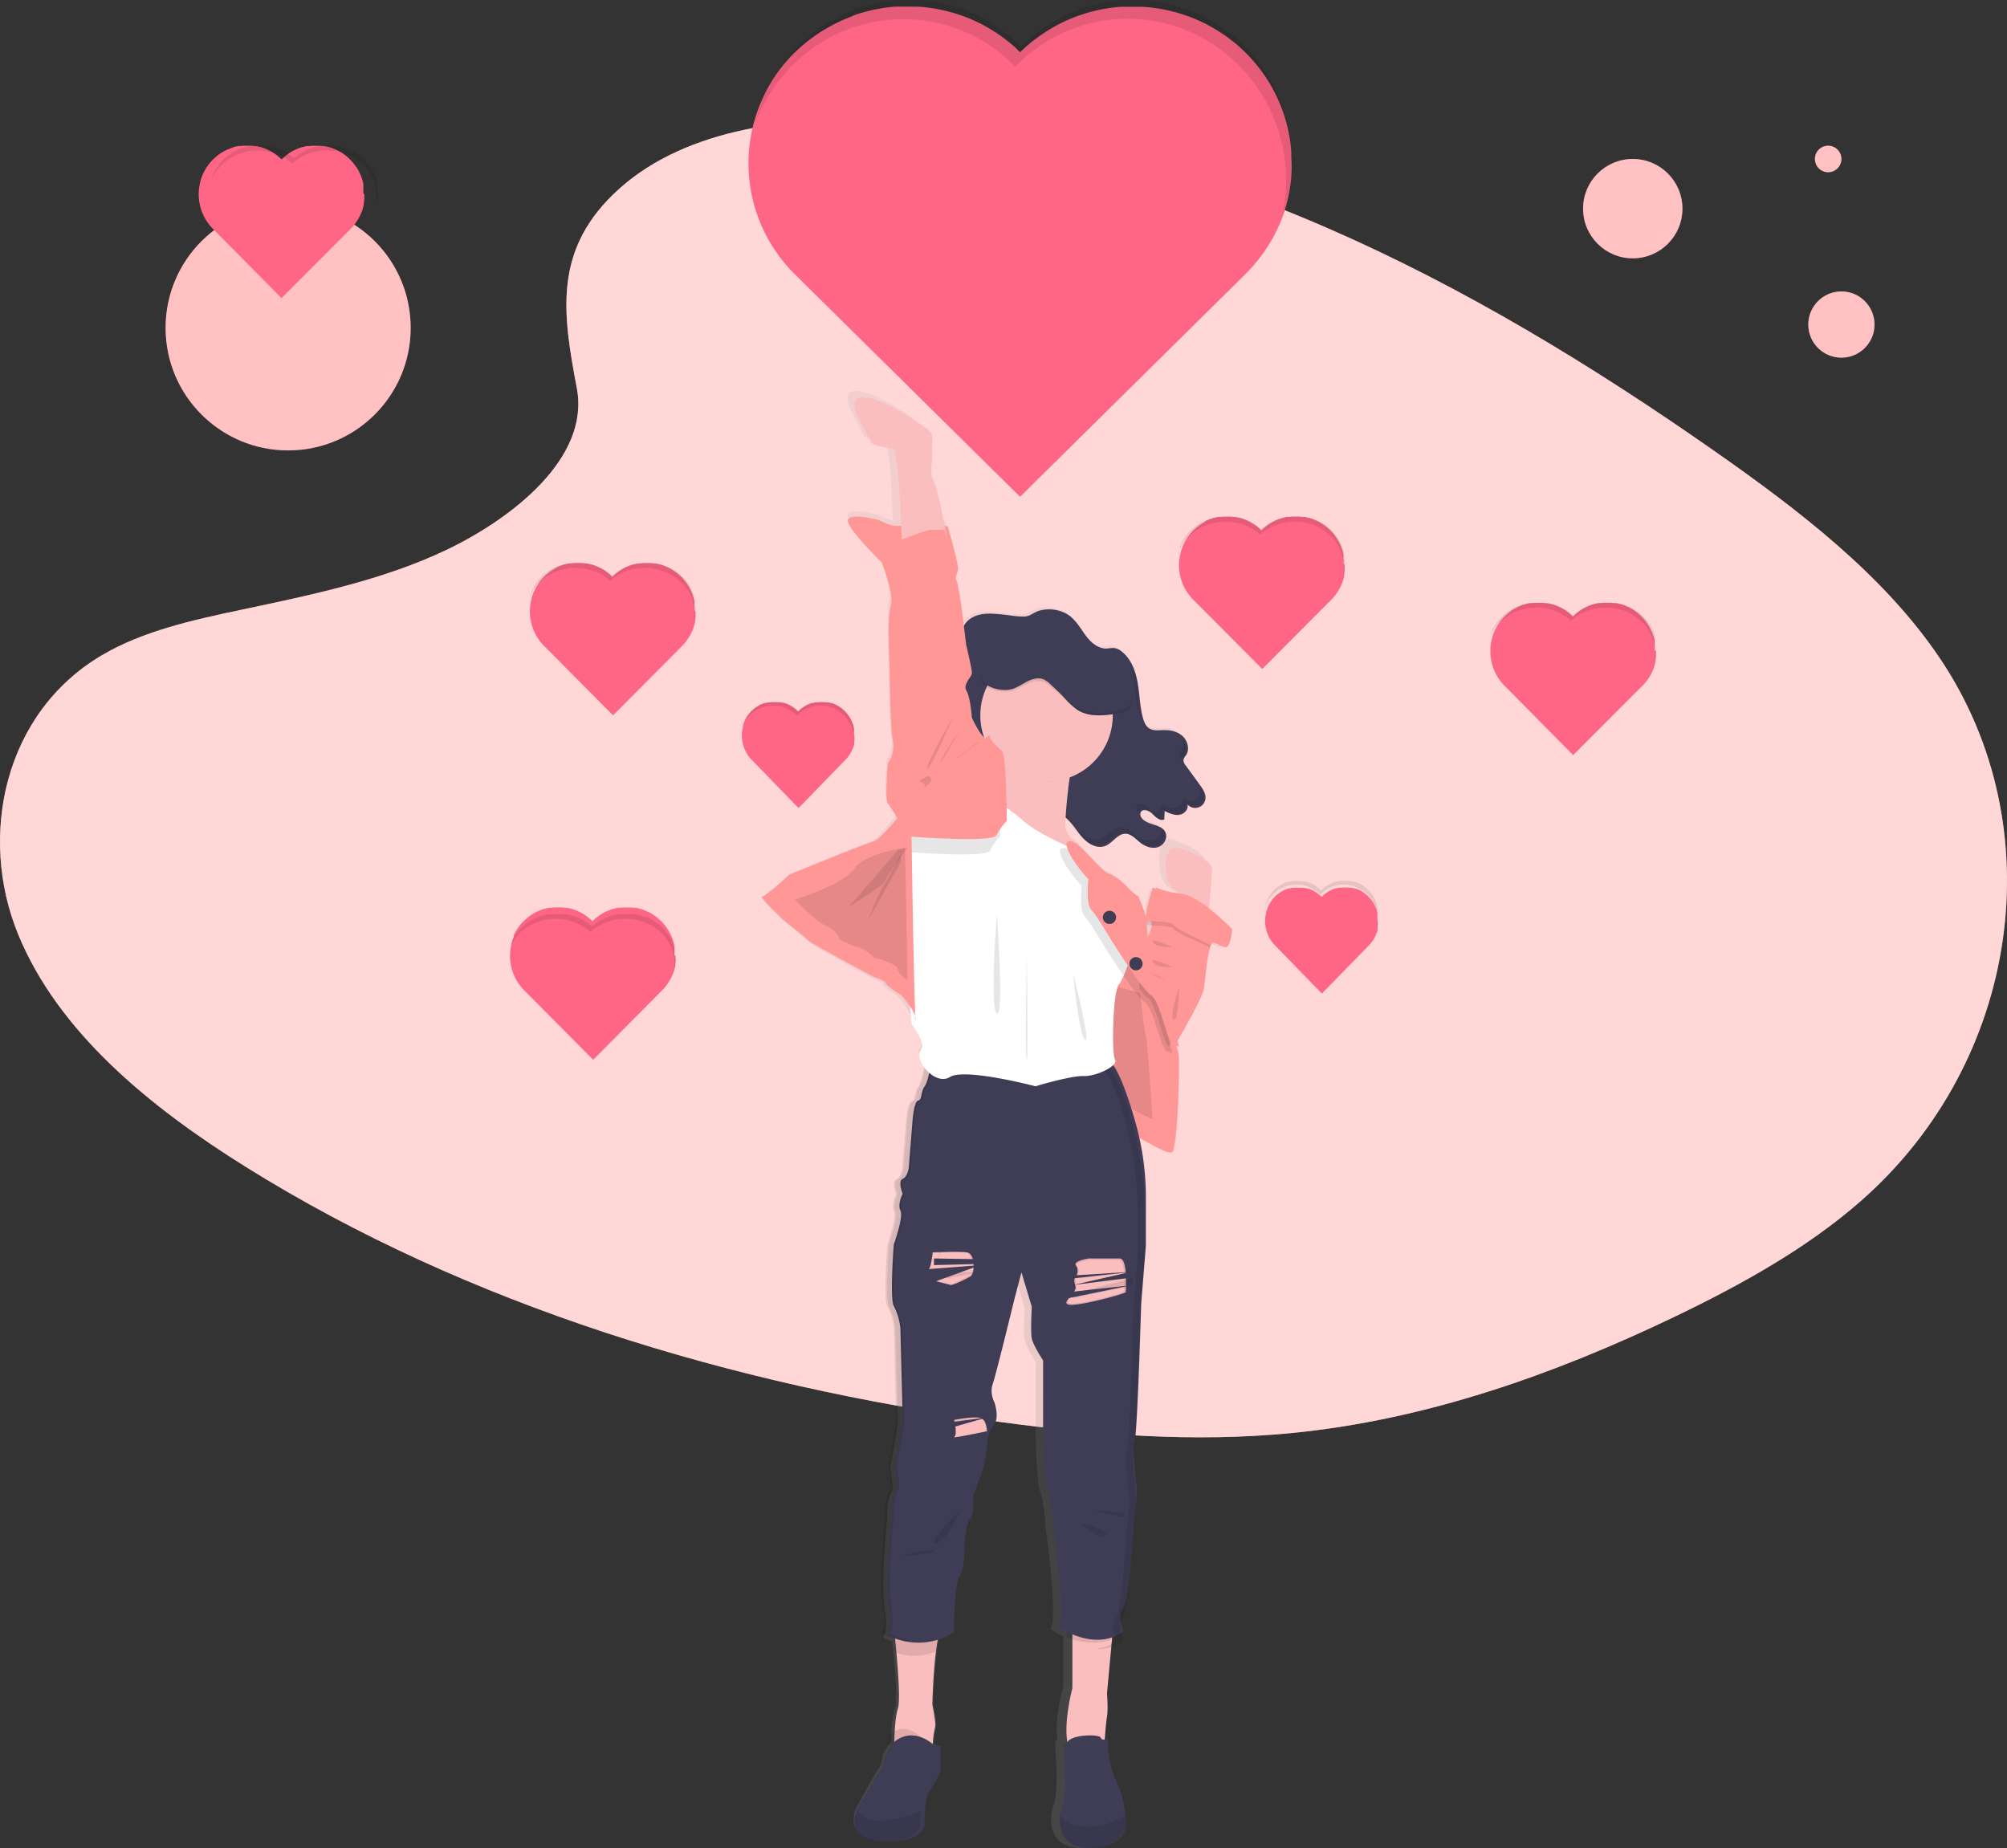 <svg xmlns="http://www.w3.org/2000/svg" width="303" height="279" viewBox="0 0 303 279">
    <rect x="0" y="0" width="303" height="279" fill="#333333" stroke="none"/>
    <defs>
        <linearGradient id="a" x1="50.004%" x2="50.004%" y1="99.998%" y2=".019%">
            <stop offset="0%" stop-color="gray" stop-opacity=".25"/>
            <stop offset="54%" stop-color="gray" stop-opacity=".12"/>
            <stop offset="100%" stop-color="gray" stop-opacity=".1"/>
        </linearGradient>
        <linearGradient id="b" x1="50.188%" x2="50.188%" y1="100.263%" y2="0%">
            <stop offset="0%" stop-color="gray" stop-opacity=".25"/>
            <stop offset="54%" stop-color="gray" stop-opacity=".12"/>
            <stop offset="100%" stop-color="gray" stop-opacity=".1"/>
        </linearGradient>
    </defs>
    <g fill="none" fill-rule="nonzero" transform="translate(0 -.5)">
        <path fill="#FF9797" d="M93.573 28.922c10.262-9.15 26.406-11.014 41.097-10.277 46.136 2.288 87.786 24.537 123.805 49.703 13.04 9.112 25.88 18.93 34.348 31.474 17.233 25.539 12.119 60.92-11.845 81.96-8.153 7.158-18.034 12.647-28.18 17.524-18.041 8.65-37.509 15.593-57.983 17.567-14.602 1.412-29.386.264-43.901-1.703-40.551-5.515-80.36-17.646-113.728-38.45-14.635-9.116-28.43-20.447-34.46-35.197-6.032-14.75-2.172-33.435 12.77-42.164 6.18-3.61 13.573-5.24 20.806-6.772 10.649-2.255 21.47-4.477 31.08-9.056 9.93-4.735 21.676-13.887 19.713-24.359-2.109-11.238-3.784-21.111 6.478-30.25z"/>
        <path fill="#FFF" d="M93.573 28.922c10.262-9.15 26.406-11.014 41.097-10.277 46.136 2.288 87.786 24.537 123.805 49.703 13.04 9.112 25.88 18.93 34.348 31.474 17.233 25.539 12.119 60.92-11.845 81.96-8.153 7.158-18.034 12.647-28.18 17.524-18.041 8.65-37.509 15.593-57.983 17.567-14.602 1.412-29.386.264-43.901-1.703-40.551-5.515-80.36-17.646-113.728-38.45-14.635-9.116-28.43-20.447-34.46-35.197-6.032-14.75-2.172-33.435 12.77-42.164 6.18-3.61 13.573-5.24 20.806-6.772 10.649-2.255 21.47-4.477 31.08-9.056 9.93-4.735 21.676-13.887 19.713-24.359-2.109-11.238-3.784-21.111 6.478-30.25z" opacity=".621"/>
        <path fill="#FF6584" d="M194.999 25.383v.588c0 .167 0 .328-.024.505v.105c0 .141-.016.283-.03.42v.122a.44.44 0 0 1 0 .065c0 .128-.02.256-.033.384-.013.128-.023.204-.033.309-.03.253-.063.505-.103.758-.023.168-.05.328-.076.499a.14.14 0 0 0 0 .036c-.017.082-.03.164-.047.25-.016.085-.016.095-.026.144-.01.05 0 .085-.027.131s-.033.177-.053.263c-.02.085-.037.174-.057.262-.02.089-.026.128-.043.194l-.076.328a.042.042 0 0 0 0 .02l-.06.226-.07.276c-.03.112-.063.223-.093.328 0 .033 0 .06-.026.089l-.1.328c-.106.348-.223.696-.332 1.04l-.12.329-.07.18a23.223 23.223 0 0 1-3.239 5.75c-.08.112-.166.22-.25.329a24.598 24.598 0 0 1-2.042 2.297L153.999 75.5 120.03 41.938a23.838 23.838 0 0 1-4.04-5.304 23.507 23.507 0 0 1-2.21-17.48l.06-.226.037-.138.1-.328c.08-.26.16-.519.245-.778l.123-.355c.18-.502.372-.984.585-1.49l.13-.292c.066-.148.133-.295.202-.443.113-.236.23-.473.333-.706l.03-.052c.053-.108.11-.21.166-.328l.196-.358c.083-.148.17-.295.255-.443.04-.07.083-.138.123-.21.04-.072.05-.076.073-.118a.14.14 0 0 0 0-.023c.054-.086.107-.171.163-.256.057-.086.123-.194.186-.29.14-.212.283-.426.429-.636l.156-.22.196-.266c.066-.095.136-.187.21-.279l.252-.328c.08-.095.156-.193.232-.289l.083-.098.17-.204c.086-.105.176-.206.266-.308l.116-.135.02-.023.203-.223.225-.246c.213-.226.432-.453.665-.656l.262-.256.409-.381c.09-.082.18-.164.272-.243.093-.079.213-.19.333-.282l.212-.177c.07-.063.143-.122.213-.178.143-.118.289-.233.432-.328l.22-.17a26.32 26.32 0 0 1 1.112-.798l.226-.151.23-.148.215-.138.332-.196.16-.096.232-.134c.313-.18.625-.355.94-.519l.19-.098.292-.148.243-.118.242-.112.243-.115.246-.108.246-.105c.332-.141.664-.272.996-.397l.216-.131.266-.095.236-.082.2-.066.458-.145.236-.072.19-.052.185-.053c.11-.033.222-.062.332-.088l.439-.112a24.51 24.51 0 0 1 1.362-.289l.186-.033.26-.042.265-.043.332-.05.196-.025c.439-.056.877-.102 1.33-.135H138.283c.106 0 .216 0 .332.02h.226c.352.026.704.062 1.053.101l.472.063.332.046.262.042.263.043.173.03c.454.083.905.178 1.355.285l.552.141.152.043.236.066c.153.042.306.085.455.134l.2.063c.332.1.664.21.997.328l.225.082.296.111.445.178c.173.072.333.144.509.22l.199.085.272.128.243.111.24.119.301.15.24.125c.186.099.372.197.554.302l.233.131c.272.155.538.329.804.483l.216.138.23.147.225.151.15.102c.332.22.634.45.946.686l.22.17c.143.112.289.227.432.329.07.056.143.115.212.177l.213.177.332.283c.093.078.183.16.273.243l.382.4.262.256.266-.256.405-.38c.09-.083.18-.165.273-.244.093-.078.212-.19.332-.282l.213-.177c.07-.062.142-.122.212-.177.143-.118.29-.233.432-.329l.22-.17a26.32 26.32 0 0 1 1.112-.798l.226-.15.23-.148.215-.138.316-.197.16-.095.232-.135c.312-.18.625-.354.94-.518l.19-.099.292-.148.243-.118.242-.111.243-.115.245-.109.246-.105c.332-.14.665-.272.997-.397.08-.03.163-.062.246-.088l.262-.095.24-.083.195-.065.459-.145.236-.072.19-.052.185-.053c.11-.033.22-.062.333-.088l.435-.112a24.51 24.51 0 0 1 1.362-.289l.186-.033.26-.042.265-.043.332-.05.196-.025c.439-.056.877-.102 1.329-.135H172.248c.106 0 .215 0 .332.02h.226c.352.026.704.062 1.053.101l.472.063.332.046.262.042.263.043.173.03c.454.083.905.178 1.355.285l.552.141.152.043.236.066c.153.042.306.085.459.134l.196.062c.332.102.664.214.996.329l.223.082.296.111.445.178c.173.072.332.144.508.22l.2.085.272.128.243.111.239.119.302.15.243.125c.182.099.368.197.551.302l.233.131c.272.155.541.329.804.483l.216.138.229.147.226.151h.016l.15.102c.332.22.634.45.947.686l.219.17c.143.112.289.227.432.329.07.056.143.115.213.177l.212.177.276.243c.093.082.186.164.276.25l.156.14a.152.152 0 0 1 .023.024c.09.079.176.164.266.246l.12.115c.046.05.092.095.142.141l.263.266c.133.134.266.272.395.413a22.314 22.314 0 0 1 .598.66l.392.463c.449.545.867 1.103 1.263 1.674l.16.24c.059.085.112.17.169.255l.142.22c.08.128.16.253.236.38l.21.355c.043.073.086.145.126.217l.096.17.097.171.14.26.135.259c.313.604.596 1.22.85 1.848l.11.265c.103.26.2.516.293.778l.083.237c.036.111.076.223.11.328.033.105.066.2.096.302l.06.19c.03.092.056.184.083.276.026.092.063.226.096.328.05.184.096.368.143.555l.07.288c.033.138.063.276.093.414 0 .06.023.118.036.177.014.06.033.158.047.237.013.078.026.124.036.187l.03.157c0 .05 0 .099.027.148.026.05 0 .095.023.144l.05.296c0 .098.026.197.043.295.017.099.03.22.043.328.014.109.027.21.037.328l.02.181c0 .108.023.217.033.328v.161c0 .112.02.223.027.328a.049.049 0 0 1 0 .023v.424c0 .118 0 .236.016.354v.364c.04.256.04.49.037.722z"/>
        <path fill="#000" d="M194.999 25.082v.605c0 .172 0 .337-.023.52v.108c0 .145-.017.29-.03.432v.125a.469.469 0 0 1 0 .068c0 .132-.02.263-.033.395-.014.132-.023.21-.033.318-.03.26-.063.52-.103.78-.023.172-.05.338-.076.513a.148.148 0 0 0 0 .038c-.017.084-.03.168-.046.256-.017.088-.017.098-.027.149-.01.05 0 .088-.026.135-.027.047-.033.182-.053.27-.02.088-.037.18-.056.27-.02.092-.027.132-.044.2l-.076.338a.045.045 0 0 0 0 .02l-.06.233-.069.284c-.03.115-.062.23-.092.338 0 .033 0 .06-.027.09l-.099.339c-.106.358-.222.716-.33 1.07l-.12.338-.07.186c2.395-10.157-1.798-20.746-10.434-26.349-.43-.279-.865-.542-1.303-.79-9.345-5.25-20.965-3.547-28.485 4.175a24.112 24.112 0 0 0-2.922-2.533 23.536 23.536 0 0 0-28.905.716 24.374 24.374 0 0 0-4.632 5.003 24.53 24.53 0 0 0-1.323 2.114v.03a23.39 23.39 0 0 0-1.022 2.092c-.172.392-.331.79-.48 1.189.036-.156.076-.311.116-.463l.06-.233c.02-.074.023-.095.036-.142l.099-.338c.08-.267.159-.534.245-.8l.122-.365c.179-.517.37-1.014.582-1.534l.13-.3c.066-.153.132-.305.201-.457.113-.243.229-.486.331-.726l.03-.054c.053-.111.11-.216.165-.338l.196-.368c.082-.152.168-.304.254-.456.04-.07.083-.142.123-.216.04-.074.05-.078.072-.122v-.023c.053-.088.106-.176.163-.264.056-.088.122-.2.185-.297.139-.22.281-.44.427-.655l.155-.227.195-.273c.066-.098.136-.193.209-.288l.251-.337c.08-.098.156-.2.232-.298l.082-.1.17-.21c.085-.108.175-.213.264-.318l.116-.138.02-.024.201-.23.225-.253c.212-.233.43-.466.662-.676l.261-.263.407-.392a9.6 9.6 0 0 1 .272-.25c.092-.081.211-.196.33-.29l.212-.183c.07-.064.142-.125.212-.182.142-.122.288-.24.43-.338l.218-.176c.364-.284.731-.557 1.109-.82l.225-.156.228-.152.215-.142.33-.203.16-.098.231-.138c.311-.186.622-.365.936-.534l.189-.101.291-.152.242-.122.241-.115.242-.118.244-.111.245-.108c.331-.146.662-.28.993-.41l.221-.148.265-.098.235-.084.198-.068.457-.148.235-.075.189-.054.185-.054c.11-.034.22-.064.33-.091l.437-.115c.45-.111.904-.213 1.357-.297l.185-.034.258-.044.265-.044.33-.05.196-.028c.436-.057.873-.104 1.323-.138H138.522c.105 0 .215 0 .33.02h.225c.351.027.702.064 1.05.105l.469.064.33.047.262.044.261.044.173.03c.452.086.902.184 1.35.295l.549.145.152.044.235.067c.152.044.304.088.453.139l.198.064c.331.104.662.216.993.338l.225.084.294.115.444.183c.172.074.33.148.506.226l.198.088.272.131.241.115.238.122.301.155.239.129c.185.101.37.202.552.31l.232.136c.27.158.536.337.8.496l.215.142.229.152.225.155.148.105c.331.226.632.463.943.706l.219.176c.142.115.287.233.43.338.07.057.142.118.211.182l.212.182.331.29a9.6 9.6 0 0 1 .271.25l.38.413.262.263.265-.263.403-.392c.09-.084.18-.169.272-.25.092-.08.211-.196.33-.29l.212-.183c.07-.064.143-.125.212-.182.142-.122.288-.24.43-.338l.218-.176c.364-.283.732-.557 1.109-.82l.225-.156.228-.152.215-.142.314-.202.16-.098.23-.139c.312-.186.623-.365.937-.534l.189-.101.29-.152.242-.122.242-.114.241-.119.245-.111.245-.108c.33-.146.662-.28.992-.409.08-.03.163-.064.245-.091l.262-.098.238-.085.195-.067.457-.149.234-.074.189-.054.185-.054c.11-.034.219-.064.331-.091l.434-.115c.45-.112.903-.213 1.356-.298l.185-.033.258-.044.265-.044.33-.05.196-.028c.437-.057.873-.105 1.323-.138H172.343c.106 0 .215 0 .33.02h.226c.35.027.701.064 1.049.105l.47.064.33.047.262.044.26.044.173.03c.452.086.902.184 1.35.294l.549.145.152.044.235.068c.152.044.304.088.457.138l.195.065c.33.104.661.22.992.337l.222.085.294.115.444.182c.172.074.33.149.506.226l.198.088.272.132.241.115.238.122.301.155.242.128c.182.102.367.203.55.311l.23.135c.272.159.54.338.801.497l.215.142.229.152.225.155h.016l.15.105c.33.226.631.463.942.706l.218.175c.143.115.288.233.43.338.07.058.143.118.212.183l.212.182.274.25c.093.084.186.169.275.257l.156.145a.154.154 0 0 1 .023.024c.089.08.175.169.264.253l.12.118c.046.05.092.098.142.145l.261.274c.132.139.265.28.394.426a22.736 22.736 0 0 1 .596.679l.39.476c.446.56.863 1.135 1.257 1.723l.159.246c.06.088.112.176.168.264l.143.226c.079.132.158.26.235.392l.208.365c.043.074.086.149.126.223l.096.176.096.175.139.267.135.267c.311.621.593 1.255.847 1.902l.11.273c.102.267.198.53.29.801l.083.243c.037.115.076.23.11.338.032.108.065.206.095.31l.06.197c.03.094.056.189.082.283.027.095.063.234.096.338.05.19.096.379.143.571l.07.297c.032.142.062.284.092.426 0 .06.023.122.036.182.013.061.033.163.047.244.013.08.026.128.036.192l.03.162c0 .051 0 .102.026.152.027.051 0 .098.023.149l.05.304c0 .101.026.203.043.304.016.101.03.226.043.338.013.111.026.216.036.338l.02.185c0 .112.023.223.033.338v.166c0 .115.02.23.027.338a.052.052 0 0 1 0 .023v.436c0 .122 0 .243.016.365v.375c.04.263.04.503.037.743z" opacity=".1"/>
        <path fill="#FF6584" d="M249.999 98.873v.533a.044.044 0 0 1 0 .02V99.641l-.03.238c0 .05-.017.104-.023.154v.124a.17.17 0 0 1 0 .04v.084a.677.677 0 0 1-.017.08v.061c0 .02 0 .07-.023.104l-.02.07-.02.085-.03.104v.03c0 .01-.02.07-.033.104-.03.11-.066.218-.103.335 0 .037-.026.07-.036.104a7.25 7.25 0 0 1-.992 1.845l-.077.104c-.192.251-.4.49-.624.714L237.502 114.5l-10.356-10.469a7.45 7.45 0 0 1-1.234-1.643 7.5 7.5 0 0 1-.886-4.21c0-.134.027-.268.046-.402.034-.235.077-.47.133-.701 0-.047.02-.094.033-.141l.02-.07v-.044l.03-.104c.023-.08.05-.161.076-.242l.037-.11c.053-.16.113-.313.18-.463l.039-.094.06-.138c.036-.073.07-.147.11-.218v-.016l.052-.098.06-.11c.023-.047.05-.094.076-.141l.04-.064.02-.037c0-.027.03-.054.046-.08.017-.027.04-.06.057-.091.016-.03.086-.134.133-.198l.046-.07.06-.084.063-.084.08-.104.07-.09.026-.03.05-.065.082-.097.034-.04.063-.07c.02-.027.046-.05.07-.078.023-.026.129-.14.198-.211l.08-.077.123-.12.083-.078.1-.087.062-.054.067-.057.13-.107.069-.054c.11-.084.222-.168.332-.248l.07-.047.066-.047.066-.04.1-.064.046-.027.073-.043c.093-.057.19-.111.285-.161l.057-.03.09-.048.072-.037.077-.036.073-.034.073-.033.076-.034.302-.124.076-.027.08-.03.073-.027.06-.02.14-.044.072-.023.057-.017.056-.017.103-.027.133-.033c.136-.037.275-.067.414-.09h.379c.132-.017.265-.034.401-.044h1.112l.332.033.146.02h.308c.14.024.276.054.415.088l.166.043h.046l.073.02.14.044.06.017c.102.033.202.067.301.107l.07.024.09.036.136.054.152.067.063.03.083.037.073.037.073.037.093.047.073.04.17.09.07.044c.082.047.165.098.245.151l.066.04.07.048.07.047.046.033.288.211c.021.02.043.038.067.054l.133.107.063.057.066.054.096.087.083.077.123.121a.91.91 0 0 1 .083.077.583.583 0 0 1 .08-.077l.122-.12.083-.078.097-.087.066-.054.063-.057.133-.107a.519.519 0 0 0 .066-.054l.332-.248.07-.047.07-.047.066-.04.096-.064.05-.027.07-.043c.094-.058.19-.112.288-.161l.056-.03.09-.047.073-.037.073-.037.076-.034.073-.033.077-.034.302-.124.076-.027.08-.03.072-.027.06-.02.14-.043.073-.024.056-.017.056-.016.1-.027.133-.034c.139-.036.278-.066.418-.09H241.687c.136-.017.268-.034.401-.044h1.112l.332.034c.05 0 .096 0 .142.02h.312c.136.023.276.053.412.087l.169.043h.046l.073.02.14.044.06.017c.099.034.202.067.301.107l.067.024.09.037.135.053.156.067.06.03.083.038.076.036.073.037.09.047.076.04.166.091.073.044c.083.047.163.097.246.15l.066.04.066.048.07.047.043.033c.1.067.196.138.289.212l.07.053.13.108.065.057.063.053.087.078.083.077.046.043.08.077.036.034.043.044.08.083.123.128c.023.027.046.05.066.077l.116.13.12.145c.136.168.265.335.385.523l.05.074.05.08.042.068.073.12.063.108.04.07.03.054.027.054c.016.024.03.05.043.077l.04.084c.096.187.182.379.262.573 0 .03.023.057.033.084l.09.242c0 .026 0 .05.023.077.023.026.023.067.036.104.011.03.02.062.027.094l.02.057c0 .03.016.057.023.087l.03.107c.016.057.03.114.043.171.01.03.017.06.023.09 0 .044.02.088.027.132.006.043 0 .036 0 .053v1.037a.43.43 0 0 0 0 .067v.225c0 .036.202.154.199.228z"/>
        <path fill="#000" d="M249.999 98.198V98.681a.036.036 0 0 1 0 .018v.195l-.03.215c0 .046-.017.094-.024.14V99.361a.137.137 0 0 1 0 .037v.076a.556.556 0 0 1-.017.073v.054c0 .018 0 .064-.023.094l-.02.064-.02.076-.03.094v.027c0 .01-.021.064-.035.095-.03.1-.067.197-.104.303 0 .034-.027.064-.037.094a.351.351 0 0 1-.023.052 5.922 5.922 0 0 0 .205-1.624c-.023-2.273-1.317-4.381-3.44-5.603a7.395 7.395 0 0 0-.406-.218 8.144 8.144 0 0 0-7.14 0 7.261 7.261 0 0 0-1.674 1.139 7.377 7.377 0 0 0-.909-.7 7.888 7.888 0 0 0-.766-.44c-2.624-1.307-5.862-1.055-8.2.638a7.731 7.731 0 0 0-.618.501 6.83 6.83 0 0 0-.814.872 6.08 6.08 0 0 0-.874 1.482c0-.043.02-.085.034-.128l.02-.064v-.04l.03-.093c.024-.073.05-.146.077-.219l.037-.1a4.47 4.47 0 0 1 .182-.42l.04-.084.06-.125c.038-.067.071-.133.112-.197v-.015l.053-.088.061-.1a2.58 2.58 0 0 1 .077-.128l.04-.058.02-.033c0-.024.031-.049.048-.073.017-.024.04-.055.057-.082.017-.027.087-.121.135-.18l.047-.063.06-.076.064-.076.08-.094.071-.082.027-.027.05-.058.085-.088.033-.036.064-.064c.02-.024.047-.046.07-.07a6.69 6.69 0 0 1 .202-.191l.081-.07.125-.11.084-.07.1-.078.064-.049.068-.051.13-.098.071-.048c.111-.076.225-.152.336-.225l.071-.042.067-.043.067-.036.101-.058.047-.024.074-.04c.095-.051.192-.1.29-.146l.057-.027.09-.042.074-.034.078-.033.074-.03.074-.03.077-.031.306-.113.077-.024.08-.027.075-.025.06-.018.142-.04.074-.02.057-.016.057-.015.104-.024.135-.03c.137-.034.279-.061.42-.082h.383c.134-.016.269-.03.407-.04h1.126l.336.03.148.019h.313c.141.02.279.048.42.079l.168.04h.047l.074.017.141.04.06.015c.105.03.206.06.307.097l.07.021.091.034.138.048.155.061.063.027.085.034.074.033.073.034.095.042.074.037.171.082.07.039c.085.043.169.088.25.137l.067.036.07.043.07.042.048.03.292.192a.52.52 0 0 0 .068.048l.134.098.064.051.067.049.098.079.084.07.124.109a.89.89 0 0 1 .084.07.567.567 0 0 1 .08-.07l.125-.11.084-.07.098-.078.067-.049.064-.051.134-.098a.52.52 0 0 0 .068-.048l.336-.225.07-.042.071-.043.067-.036.098-.058.05-.024.07-.04c.097-.052.195-.101.293-.146l.057-.027.091-.042.074-.034.074-.033.077-.03.074-.031.078-.03.306-.113.077-.024.08-.027.075-.025.06-.018.141-.04.074-.02.057-.016.058-.015.1-.024.135-.03c.141-.033.282-.06.423-.083H241.698c.138-.015.273-.03.407-.039h1.126l.337.03c.05 0 .097 0 .144.019h.316c.138.02.28.048.417.079l.171.039h.048l.074.018.14.04.061.015c.101.03.205.06.306.097l.067.021.091.034.138.048.158.061.06.027.085.034.077.033.074.034.09.042.078.036.168.082.074.04c.084.042.165.088.249.137l.067.036.067.043.07.042.045.03c.1.061.198.125.292.192l.07.048.132.097.067.052.064.049.087.07.084.07.047.039.081.07.037.03.044.04.08.075.125.116c.023.024.047.045.067.07l.118.118.12.13c.139.152.27.304.39.474l.051.067.05.073.044.06.074.11.064.097.04.064.03.049.028.048a.508.508 0 0 1 .043.07l.04.076c.098.17.186.343.266.52 0 .026.024.05.034.075l.09.219c0 .024 0 .045.024.07.024.024.024.06.037.094.011.027.02.056.027.085l.02.051c0 .028.017.052.024.08l.03.096c.017.052.03.104.044.155.01.027.017.054.023.082 0 .04.02.08.027.119.007.04 0 .033 0 .048V97.703a.348.348 0 0 0 0 .061V97.968c0 .033.084.164.08.23z" opacity=".1"/>
        <path fill="#FF6584" d="M202.999 85.899v.683a.908.908 0 0 1 0 .094c0 .08 0 .16-.03.238-.03.077 0 .103-.024.154a.622.622 0 0 1 0 .077.262.262 0 0 1 0 .047v.12l-.02.08a.39.39 0 0 1 0 .06.948.948 0 0 1-.023.105.538.538 0 0 0 0 .07.84.84 0 0 0-.023.087l-.03.104a.08.08 0 0 1 0 .027l-.03.107c-.034.107-.067.218-.107.335 0 .033-.023.067-.037.1l-.02.057a7.378 7.378 0 0 1-.977 1.789l-.077.1a7.36 7.36 0 0 1-.624.717l-10.41 10.45-10.411-10.45c-.299-.3-.571-.627-.814-.975a7.235 7.235 0 0 1-.427-.67 7.394 7.394 0 0 1-.887-4.2c0-.137.026-.268.043-.402.033-.237.077-.468.133-.703 0-.047.024-.094.037-.137a.477.477 0 0 1 .017-.074.188.188 0 0 1 0-.04l.03-.107c.023-.08.046-.161.073-.241l.04-.11c.053-.158.114-.312.177-.467l.04-.09c.02-.047.04-.094.063-.137.024-.044.07-.148.107-.221v-.017l.05-.1.06-.111.08-.137a.67.67 0 0 1 .037-.067l.023-.037.05-.08c.017-.03.037-.06.057-.091l.13-.198.05-.067.06-.083.064-.087.076-.104a.92.92 0 0 1 .074-.087.288.288 0 0 1 .023-.034l.053-.06.08-.097.037-.044.06-.07.07-.077.2-.208.08-.08.127-.117a.912.912 0 0 1 .084-.078l.096-.087.067-.057.063-.053.134-.107.067-.054c.11-.087.226-.17.333-.248l.07-.047.07-.047.067-.043.097-.06.046-.03.074-.044c.093-.054.19-.11.287-.16l.06-.031-.007-.077.073-.037.074-.033.073-.037.077-.034.073-.033.307-.124.074-.027.08-.03.073-.023.063-.02.14-.047.07-.02.06-.017.057-.017.1-.03.134-.034.417-.09H184.262c.133-.017.27-.03.404-.04h1.117c.107 0 .217.016.334.03l.143.02h.31c.14.027.28.057.417.09l.17.044h.047a.552.552 0 0 1 .07.02l.14.04.064.02.3.104.07.027.09.033.137.057.157.067.06.027.083.04.073.034.074.037.093.047.074.04.17.094.073.04.244.15.066.044.07.047.07.047.047.03a6.518 6.518 0 0 1 .357.268c.047.033.09.07.133.107l.067.054.063.057.097.087c.03.024.057.05.084.077l.126.117.08.08.08-.08.124-.117.083-.077.1-.087.064-.057.066-.054c.044-.037.087-.074.134-.107a7.138 7.138 0 0 1 .4-.301l.07-.047.07-.047.064-.044.1-.06.046-.03.074-.044c.093-.053.19-.11.287-.16l.056-.03.09-.048.077-.037.074-.033.073-.037.077-.033.073-.034.304-.124.076-.027.08-.03.074-.023.06-.02.14-.047.073-.02.057-.017.057-.017.103-.03.134-.033a9.27 9.27 0 0 1 .417-.09h.38a7.84 7.84 0 0 1 .403-.041h1.118l.333.03.144.02h.31c.14.027.277.057.417.09l.17.044h.044c.025.005.05.012.073.02l.14.04.06.02.304.104.07.027.09.034.137.057.156.067.06.026.084.04.073.034.074.037.093.047.073.04.17.094.07.04.247.15.067.044.07.047.07.047.047.03.29.215.067.053.133.107.064.054.066.057.084.074.086.077.047.046.084.078.036.036.044.044.08.08.12.13.07.078c.04.04.076.084.113.127l.12.144c.137.171.267.335.387.523l.05.073.05.08c.016.023.03.047.044.071.026.037.05.077.073.117l.063.11.04.068.03.053.03.054.04.08c0 .027.03.054.044.08a6.347 6.347 0 0 1 .293.66c.034.081.064.161.09.242 0 .023.017.05.027.073l.034.104.03.094c0 .02 0 .04.016.06.017.02 0 .057.027.084l.03.107c0 .057.03.118.043.174l.02.09.03.128v.057a.481.481 0 0 1 0 .074.336.336 0 0 1 0 .057.259.259 0 0 1 0 .05v.09c.002.03.002.06 0 .09a.908.908 0 0 1 0 .095c0 .033 0 .067.017.1v.767c.147.11.147.184.147.265z"/>
        <path fill="#000" d="M202.999 85.196v.619a.742.742 0 0 1 0 .084c0 .073 0 .146-.03.216s0 .094-.024.14a.509.509 0 0 1 0 .069.214.214 0 0 1 0 .042V86.475l-.02.073a.319.319 0 0 1 0 .055.787.787 0 0 1-.023.094.44.44 0 0 0 0 .063.702.702 0 0 0-.024.08l-.03.093a.066.066 0 0 1 0 .024l-.03.097c-.033.097-.067.197-.107.304 0 .03-.023.06-.037.09l-.02.052a6.08 6.08 0 0 0-.05-3.304c-.48-1.617-1.611-3.013-3.171-3.91a6.19 6.19 0 0 0-.402-.216 8.065 8.065 0 0 0-7.108 0 6.746 6.746 0 0 0-.7.397c-.345.22-.669.466-.966.737a7.443 7.443 0 0 0-1.666-1.134c-2.878-1.429-6.452-.967-8.775 1.134a6.972 6.972 0 0 0-.95.87 6.821 6.821 0 0 0-.404.579c-.114.188-.221.379-.315.573-.053.106-.1.215-.147.324 0-.042.023-.085.037-.124a.397.397 0 0 1 .017-.067.154.154 0 0 1 0-.036l.03-.097c.023-.073.046-.146.073-.218l.04-.1c.054-.143.114-.282.178-.422l.04-.082c.02-.042.04-.085.063-.124.024-.04.07-.133.107-.2v-.015l.05-.091.06-.1.081-.124a.592.592 0 0 1 .037-.061l.023-.033.05-.073c.017-.027.037-.055.057-.082l.13-.179.051-.06.06-.076.064-.08.077-.093a.86.86 0 0 1 .073-.079.262.262 0 0 1 .024-.03l.053-.055.08-.088.037-.039.06-.064.07-.07.201-.187.08-.073.128-.106a.886.886 0 0 1 .084-.07l.097-.079.066-.051.064-.049.134-.097.067-.048c.11-.08.227-.155.334-.225l.07-.042.07-.042.068-.04.097-.054.046-.028.074-.04c.094-.048.19-.1.288-.145l.06-.027.127-.051.074-.034.073-.03.074-.033.077-.03.073-.031.308-.112.074-.024.08-.028.074-.021.063-.018.14-.043.071-.018.06-.015.057-.015.1-.027.134-.03.418-.083H184.208c.135-.015.272-.027.405-.036h1.121c.107 0 .218.015.335.027l.144.019h.31c.141.024.282.051.419.081l.17.04h.047a.6.6 0 0 1 .07.018l.14.036.065.019.3.094.07.024.091.03.137.052.158.06.06.024.083.037.074.03.074.034.093.042.074.036.17.085.074.037.244.136.067.04.07.042.07.042.047.028a6.543 6.543 0 0 1 .492.34l.067.048.064.051.097.079c.03.022.057.045.083.07l.127.106.08.072.081-.072.124-.106.083-.07.1-.079.064-.051.067-.049c.044-.033.087-.067.134-.097a7.16 7.16 0 0 1 .401-.273l.07-.042.071-.043.064-.039.1-.055.047-.027.073-.04c.094-.048.191-.1.288-.145l.057-.027.09-.043.077-.033.074-.03.073-.034.077-.03.074-.03.304-.112.077-.025.08-.027.074-.021.06-.018.14-.043.074-.018.057-.015.057-.015.104-.027.134-.03c.14-.031.277-.058.418-.083h.381c.134-.015.268-.027.405-.036h1.121l.334.027.144.018h.311c.14.025.278.052.418.082l.17.04h.044a.51.51 0 0 1 .074.018l.14.036.06.018.305.094.07.025.09.03.138.052.157.06.06.024.084.037.073.03.074.033.094.043.073.036.17.085.071.037.248.136.067.04.07.042.07.042.047.027.29.195.068.048.134.097.063.049.067.051.084.067.087.07.047.042.083.07.037.033.043.04.08.072.121.118.07.07c.04.036.077.076.114.115l.12.13c.138.155.268.304.389.473l.05.067.05.073c.016.02.03.042.043.064.027.033.05.07.074.106.023.036.044.066.064.1l.04.06.03.049.03.048.04.073c0 .024.03.049.044.073a5.487 5.487 0 0 1 .294.597c.033.073.064.146.09.218 0 .021.017.046.027.067l.034.094.03.085c0 .018 0 .036.016.054.017.019 0 .052.027.076l.03.097c0 .052.03.106.044.158l.02.082.03.115v.051a.393.393 0 0 1 0 .067.275.275 0 0 1 0 .052.212.212 0 0 1 0 .045v.082a.69.69 0 0 1 0 .082.742.742 0 0 1 0 .085c0 .03 0 .06.017.09v.694c.147.1.147.167.147.24z" opacity=".1"/>
        <path fill="#FF6584" d="M104.999 92.88a.432.432 0 0 1 0 .064V93.551a.976.976 0 0 1 0 .098c0 .08-.017.157-.03.238-.014.08 0 .104-.024.154a.53.53 0 0 1 0 .077V94.29l-.02.08c.002.021.002.041 0 .061 0 .034 0 .07-.023.104a.54.54 0 0 0-.017.07.786.786 0 0 0-.023.085l-.03.104c.002.01.002.02 0 .03l-.03.104a9.559 9.559 0 0 1-.143.44l-.02.056a7.364 7.364 0 0 1-.977 1.788l-.077.104c-.192.252-.4.49-.623.715L92.558 108.5 82.154 98.03a7.46 7.46 0 0 1-1.24-1.644 7.443 7.443 0 0 1-.887-4.21c0-.134.027-.268.044-.403.033-.234.076-.47.133-.7 0-.048.023-.095.033-.142l.02-.07a.22.22 0 0 1 0-.044c0-.033.017-.07.027-.104.023-.08.047-.16.073-.241.027-.08.027-.074.037-.111.055-.159.115-.313.18-.463l.04-.094c.02-.043.04-.09.063-.137.024-.047.07-.148.107-.218v-.017l.05-.098.06-.11.08-.141.037-.064.023-.037.05-.08c.017-.03.037-.06.057-.09l.13-.199.05-.07.06-.084c.02-.027.04-.057.063-.084.024-.036.05-.07.077-.104l.073-.09.023-.03.05-.065.084-.097.036-.04.06-.07.07-.078.2-.211.08-.077.127-.12.083-.078.097-.087.067-.054.063-.057.133-.107.067-.054c.11-.084.223-.168.333-.248l.07-.047.07-.047.067-.04a.966.966 0 0 1 .097-.064l.046-.027.074-.044c.093-.057.19-.11.286-.16l.06-.034.03-.047.074-.037.073-.037.073-.034.077-.033.073-.034.307-.124.074-.027.08-.03.073-.027.063-.02.14-.043.07-.024.06-.017h.057l.1-.026.133-.034c.14-.037.277-.067.417-.09H86.13l.1-.017h.06c.133 0 .27-.034.403-.044h1.107l.333.034.144.016.096.017H88.588c.14.024.28.054.416.087l.17.044h.047l.07.02.14.044.06.016c.103.034.203.068.303.108l.07.023.09.037.137.054.157.067.06.03.083.037.074.037.073.037.093.047.074.04.17.09.07.044c.083.047.166.098.246.151l.067.04.07.047.07.047a6.378 6.378 0 0 1 .337.245l.066.054.134.107.063.057.067.054.096.087.084.077.126.121.08.077.08-.077.124-.12.083-.078.1-.087.063-.054.067-.057.133-.107.067-.054c.11-.084.223-.167.333-.248l.07-.047.07-.047.064-.04.1-.064.046-.027.074-.043c.093-.057.19-.111.286-.161.02-.01.04-.02.057-.034l.09-.044.073-.036.077-.037.073-.034.077-.033.073-.034.304-.124.076-.027.08-.03.074-.027.06-.02.14-.044.073-.023.057-.017h.057l.103-.027.133-.033c.137-.037.277-.067.417-.09H96.522l.103-.018h.06c.133 0 .267-.033.403-.043h1.117l.333.033.147.017.097.017h.213c.14.023.277.053.417.087l.166.044h.047l.073.02.14.043.06.017c.104.034.204.067.304.108l.07.023.09.037.137.054.153.067.063.03.084.037.073.037.073.037.094.047.073.04.17.09.07.044c.083.047.167.097.247.15l.066.041.07.047.07.047.047.034.29.211.067.054.133.107.063.057.067.054.083.077c.03.024.057.05.084.077l.05.044.083.077.033.033.047.044.08.084.12.127.07.078.113.13.12.145c.137.167.267.335.387.523l.05.074.05.08a.46.46 0 0 1 .043.067c.027.04.05.08.074.121l.063.107.04.07.03.055.03.053.04.077c.017.027.03.057.043.084.097.187.183.378.26.574l.034.084c.033.08.063.16.09.241l.026.078c0 .033.024.067.034.104l.03.093c0 .02 0 .04.016.057l.027.088c.01.035.02.07.027.107l.046.171.02.09.03.132v.053a.574.574 0 0 1 0 .074c.002.02.002.04 0 .06a.2.2 0 0 1 0 .047v.185c.002.03.002.06 0 .09v.104a.976.976 0 0 1 0 .098v.211c.002.035.002.07 0 .104a.409.409 0 0 0 0 .064v.292c0 .037.154.14.154.214z"/>
        <path fill="#000" d="M104.999 92.194a.354.354 0 0 1 0 .058v.55a.8.8 0 0 1 0 .088c0 .073-.017.143-.03.216-.014.074 0 .095-.024.14a.435.435 0 0 1 0 .07V93.472l-.02.073a.321.321 0 0 1 0 .054c0 .03 0 .064-.023.095a.45.45 0 0 0-.017.064.66.66 0 0 0-.023.076l-.03.094a.08.08 0 0 1 0 .027l-.03.095a8.078 8.078 0 0 1-.144.398l-.02.052a6.137 6.137 0 0 0-.05-3.32c-.516-1.635-1.695-3.031-3.299-3.906-.13-.08-.267-.15-.4-.22a8.058 8.058 0 0 0-7.109 0 7.342 7.342 0 0 0-1.665 1.142 7.46 7.46 0 0 0-1.666-1.141 8.058 8.058 0 0 0-7.108 0 7.24 7.24 0 0 0-1.046.639 7.18 7.18 0 0 0-.62.502 6.825 6.825 0 0 0-1.213 1.454 6.979 6.979 0 0 0-.462.904c0-.043.023-.085.033-.128l.02-.064a.18.18 0 0 1 0-.04c0-.03.017-.063.027-.094.024-.073.047-.146.074-.219.027-.073.027-.067.037-.1a6.11 6.11 0 0 1 .18-.42l.04-.085c.02-.04.04-.082.064-.125.023-.043.07-.134.107-.198v-.015l.05-.088.06-.1.08-.129.037-.057.024-.034.05-.073c.017-.027.037-.055.057-.082l.13-.18.05-.063.06-.076c.02-.025.04-.052.064-.076.024-.033.05-.065.077-.095l.074-.082.023-.027.05-.058.084-.088.037-.037.06-.064.07-.07.2-.191.081-.07.127-.11.084-.07.097-.08.067-.048.063-.051.134-.098.067-.049c.11-.076.224-.152.334-.225l.07-.042.071-.043.067-.036a.984.984 0 0 1 .097-.058l.047-.025.073-.04a5 5 0 0 1 .288-.145l.06-.03.15-.043.074-.034.074-.033.073-.03.077-.03.074-.031.308-.113.073-.024.08-.028.074-.024.064-.018.14-.04.07-.021.06-.015h.057l.1-.025.135-.03c.14-.034.277-.06.418-.082H86.067l.1-.015h.061c.134 0 .27-.03.405-.04h1.11l.335.03.143.016.097.015H88.532c.141.021.281.049.419.079l.17.04h.047l.07.018.14.04.06.015c.105.03.205.06.305.097l.07.021.09.034.138.048.157.061.06.028.084.033.074.034.073.033.094.043.073.036.171.082.07.04c.084.042.167.088.248.137l.067.036.07.043.07.042a6.417 6.417 0 0 1 .338.222l.067.05.134.097.063.051.067.049.097.08.084.07.127.109.08.07.08-.07.124-.11.084-.07.1-.079.064-.049.067-.051.133-.098.067-.048c.11-.077.224-.153.335-.226l.07-.042.07-.043.064-.036.1-.058.047-.024.073-.04a5 5 0 0 1 .288-.146.343.343 0 0 0 .057-.03l.09-.04.074-.034.077-.033.073-.03.077-.03.074-.031.304-.113.077-.024.08-.028.074-.024.06-.018.14-.04.074-.021.057-.015h.057l.104-.025.134-.03a4.81 4.81 0 0 1 .418-.082H96.493l.104-.015h.06c.134 0 .268-.03.405-.04h1.12l.335.03.147.016.097.015h.214c.14.021.277.049.418.079l.167.04h.047l.074.018.14.04.06.015c.104.03.204.06.305.097l.07.021.09.034.137.048.154.061.064.028.083.033.074.034.074.033.093.043.074.036.17.082.07.04c.084.042.168.088.248.137l.067.036.07.043.07.043.047.03.291.192.067.048.134.098.064.051.066.05.084.069c.03.022.057.045.084.07l.05.04.083.07.034.03.047.04.08.076.12.115.07.07.114.119.12.13c.138.153.268.305.389.475l.05.067.05.073c.017.02.031.04.044.061.026.037.05.073.073.11l.064.097.04.064.03.049.03.048.04.07c.017.025.03.052.044.076.096.17.183.343.26.52l.034.077c.034.073.064.146.09.219l.027.07c0 .03.024.06.034.094l.03.085c0 .019 0 .037.016.052l.027.08c.011.031.02.064.027.096.017.052.03.104.047.156l.02.082.03.118v.05a.47.47 0 0 1 0 .066.321.321 0 0 1 0 .055.163.163 0 0 1 0 .042V91.126a.694.694 0 0 1 0 .082v.094a.8.8 0 0 1 0 .088v.193a.83.83 0 0 1 0 .093.335.335 0 0 0 0 .058V92c0 .033.154.128.154.195z" opacity=".1"/>
        <path fill="#FF6584" d="M101.999 144.87v.117a.453.453 0 0 1 0 .067v.359a.044.044 0 0 1 0 .02v.215l-.03.238c0 .05 0 .104-.024.154v.121a.169.169 0 0 1 0 .04.621.621 0 0 1-.016.084.675.675 0 0 1-.017.08v.061c0 .02 0 .07-.023.104l-.02.07-.02.088-.03.104v.027c0 .01-.02.07-.033.107-.03.108-.067.218-.104.336l-.036.1a.293.293 0 0 1-.024.057 7.264 7.264 0 0 1-.973 1.792l-.076.101c-.193.252-.403.49-.627.715L89.552 160.5l-10.399-10.473a7.46 7.46 0 0 1-1.239-1.644 7.427 7.427 0 0 1-.886-4.212c0-.134.023-.268.043-.4.033-.237.077-.469.133-.704 0-.047.02-.094.034-.14l.02-.071v-.04l.03-.108.076-.242.037-.11c.057-.158.113-.312.18-.467l-.05-.094.06-.137c.036-.074.07-.148.11-.222v-.017l.053-.097.06-.11a1.82 1.82 0 0 1 .077-.138l.04-.067.02-.037c0-.027.03-.054.046-.08.017-.028.04-.061.057-.091l.133-.198c.017-.024.03-.047.047-.067l.06-.084.063-.088.08-.104.07-.09.027-.03.05-.064.083-.097.037-.04.063-.071.096-.084c.064-.07.13-.141.2-.208l.08-.08.124-.122.083-.073.1-.088.063-.057.067-.053c.043-.037.086-.074.133-.108a7.131 7.131 0 0 1 .4-.302l.07-.047a.51.51 0 0 1 .07-.047l.063-.043.1-.06.047-.03.073-.045c.093-.057.19-.11.287-.16l.056-.03.09-.048.073-.037.077-.033.073-.037.074-.034.076-.033.303-.124.077-.027.08-.03.073-.024.06-.02.14-.047.074-.024.056-.016h.057l.103-.03.133-.034c.137-.034.277-.064.417-.09h.38c.133-.018.266-.03.403-.041h1.106l.333.03.147.02h.31c.14.024.276.054.416.088l.167.047h.046l.073.023.14.04.06.02c.104.03.204.068.304.104l.07.027.09.034.136.057.153.067.064.027.083.04.073.034.074.037.093.047.073.04.17.094.07.04c.083.05.167.097.247.151l.066.044.07.047.07.047.047.03.29.215.066.053.134.108.063.053.066.057.097.088.083.074.124.12.083.08.08-.08.123-.12.083-.074.097-.088.067-.057.063-.053.133-.108.067-.053c.113-.088.226-.171.333-.249l.07-.047.07-.047.067-.043.096-.06.05-.03.07-.044.29-.162.057-.03.09-.047.073-.037.073-.033.077-.037.073-.034.077-.033.303-.124.077-.027.08-.03.073-.024.06-.02.14-.047.073-.024.057-.016h.056l.1-.03.137-.034c.137-.034.276-.064.416-.09H93.683l.403-.04h1.106c.11 0 .217.016.333.03l.144.02h.313c.14.023.276.053.413.087l.17.047h.046l.074.023.14.04.06.02c.1.03.203.068.303.105l.066.026.09.034.137.057.157.067.06.027.083.04.076.034.074.037.093.047.073.04c.057.03.114.06.167.094l.073.04.247.151.066.044.07.047.067.047.043.03c.1.07.197.14.29.215l.07.053.13.108.067.053.063.058.087.073.083.078.047.047.08.077.036.037.043.043.08.08.124.132.07.073.113.131.12.145c.137.17.266.335.386.523l.05.074.05.08.044.071.073.117.063.111.04.067.03.054c0 .017.017.037.027.054.01.016.03.053.043.08a.95.95 0 0 0 .043.08c.094.189.18.383.26.578 0 .027.024.054.034.084l.09.241.023.074c0 .034.023.07.037.104.013.034.02.064.026.094l.02.06.024.085.03.107c.016.057.03.114.043.174.01.03.017.06.023.091 0 .04.02.084.027.128v1.093a.476.476 0 0 0 0 .068v.224c0 .037.183.131.18.205z"/>
        <path fill="#000" d="M101.999 145.186v.493a.036.036 0 0 1 0 .019v.194l-.03.217c0 .045 0 .094-.024.14V146.359a.139.139 0 0 1 0 .036.516.516 0 0 1-.017.076.561.561 0 0 1-.016.073v.055c0 .018 0 .064-.024.094l-.02.064-.02.08-.03.094v.024c0 .01-.02.064-.034.097-.03.098-.067.198-.103.305l-.037.091a.252.252 0 0 1-.024.052c.144-.533.212-1.08.205-1.629a6.047 6.047 0 0 0-.251-1.69c-.484-1.623-1.616-3.023-3.175-3.927a8.04 8.04 0 0 0-7.517-.216c-.243.12-.477.253-.703.398a7.051 7.051 0 0 0-1.051.743 7.354 7.354 0 0 0-.904-.7c-.245-.16-.5-.306-.764-.438-2.614-1.305-5.834-1.054-8.166.636a7.71 7.71 0 0 0-.616.502 6.831 6.831 0 0 0-1.216 1.456 6.11 6.11 0 0 0-.315.575 4.097 4.097 0 0 0-.147.326c0-.043.02-.085.033-.128l.02-.064v-.036l.03-.098c.027-.073.05-.146.078-.22l.037-.1c.056-.143.113-.283.18-.423l.03-.07.06-.125.111-.2v-.016l.054-.088.06-.1c.024-.043.05-.086.077-.125l.04-.061.02-.034c0-.024.03-.049.047-.073.017-.024.04-.055.057-.082l.134-.18c.017-.021.03-.042.047-.06l.06-.077.064-.079.08-.094.07-.082.027-.028.05-.058.084-.088.037-.037.064-.064.097-.076c.063-.064.13-.128.2-.188l.081-.073.124-.11.084-.067.1-.08.064-.051.067-.049c.043-.033.087-.067.134-.097a7.165 7.165 0 0 1 .402-.274l.07-.043a.519.519 0 0 1 .07-.042l.064-.04.1-.055.047-.027.074-.04c.093-.052.19-.1.288-.146l.057-.027.09-.043.074-.033.077-.03.073-.034.074-.03.077-.031.305-.113.077-.024.08-.028.074-.021.06-.018.14-.043.074-.021.057-.015h.057l.104-.028.134-.03a9.16 9.16 0 0 1 .418-.082h.382c.134-.016.268-.028.405-.037H84.717l.336.027.147.019h.311c.141.021.278.048.419.079l.167.042h.047l.074.022.14.036.06.019c.105.027.205.06.306.094l.07.024.09.03.138.053.154.06.063.025.084.036.074.03.073.034.094.043.074.036.17.086.07.036c.084.046.168.088.249.137l.067.04.07.042.07.043.047.027.291.195.067.049.134.097.064.05.067.05.097.08.084.067.124.11.083.073.08-.073.124-.11.084-.067.097-.08.067-.05.064-.05.134-.097.067-.049c.114-.079.227-.155.335-.225l.07-.043.07-.042.067-.04.097-.055.05-.027.07-.04.292-.146.057-.027.09-.043.074-.033.074-.03.077-.034.073-.03.077-.031.305-.113.077-.024.08-.028.074-.02.06-.02.141-.042.074-.021.057-.015h.057l.1-.028.137-.03a9.16 9.16 0 0 1 .419-.082H93.64l.405-.037H95.158c.11 0 .218.015.335.028l.144.018h.315c.14.021.278.049.415.079l.17.043h.047l.074.02.14.037.061.019c.1.027.204.06.305.094l.067.024.09.03.137.053.158.06.06.025.084.036.077.03.073.034.094.043.074.037c.057.027.114.054.167.085l.074.036.248.137.067.04.07.043.067.042.043.028c.1.064.198.127.292.194l.07.05.13.097.068.048.063.052.087.067.084.07.047.043.08.07.037.033.044.04.08.073.124.119.07.067.114.118.12.131c.138.156.268.305.389.475l.05.067.05.073.044.064.074.107.063.1.04.061.03.049c0 .015.017.033.027.049l.044.073a7.766 7.766 0 0 1 .305.597c0 .024.023.048.033.075l.09.22.024.067c0 .03.023.064.037.094.013.03.02.058.027.085l.02.055.023.076.03.098c.017.051.03.103.044.158.01.027.017.054.023.082 0 .037.02.076.027.116v.992a.39.39 0 0 0 0 .061V145c0 .034.184.12.18.186z" opacity=".1"/>
        <path fill="#FF6584" d="M128.999 111.607v.083a.195.195 0 0 1 0 .043v.348a.512.512 0 0 1 0 .066l-.02.166-.019.106v.053a.123.123 0 0 1 0 .033v.182a.768.768 0 0 0 0 .073v.047c0 .02 0 .043-.016.063l-.02.072v.017l-.018.076a4.586 4.586 0 0 1-.074.226c-.026.072 0 .05-.023.072l-.016.04a5.277 5.277 0 0 1-.663 1.25l-.054.07c-.13.176-.272.343-.425.5l-7.091 7.307-7.092-7.307a5.275 5.275 0 0 1-1.45-4.093c0-.093.019-.186.032-.282.022-.164.052-.326.09-.487 0-.033.016-.066.022-.1a.283.283 0 0 0 0-.05v-.029l.02-.073c.016-.06.035-.116.051-.169l.026-.08c.038-.109.077-.215.122-.33l.029-.064c0-.033.026-.063.042-.096l.07-.152a.71.71 0 0 0 .036-.07l.042-.076a.918.918 0 0 1 .054-.096.214.214 0 0 1 .026-.047v-.026l.036-.053.038-.063.09-.14.032-.05.039-.055.045-.063.055-.07a.459.459 0 0 1 .048-.063l.016-.023.035-.043c.02-.023.036-.047.055-.066l.026-.03.042-.047.048-.056.135-.146.055-.056.086-.083a.42.42 0 0 0 .055-.053l.068-.06.045-.04.045-.036.09-.076.045-.037.231-.175.049-.033.048-.03.045-.03.064-.043.035-.02.049-.03c.064-.04.128-.08.196-.113l.038-.023.062-.033.051-.023.052-.027.048-.023.051-.023.052-.023.209-.086.051-.02.055-.02.048-.02h.042l.096-.033h.126l.07-.02.09-.023a2.95 2.95 0 0 1 .287-.063h.257c.09 0 .183-.023.274-.03h.762l.218.023H117.877a4.3 4.3 0 0 1 .283.06l.116.033h.081l.096.027h.039l.209.072.045.02.06.023.094.04.106.047.042.02.058.026.051.027.049.023.064.033.048.03.116.063.048.03.17.106.046.03.045.03.048.032.032.024c.068.046.132.096.196.149l.045.036.094.076.041.037.045.04.068.06.058.052c.026.03.054.057.084.083l.054.056.055-.056c.03-.026.057-.053.084-.083l.057-.053.068-.06.045-.04.042-.036.093-.076.045-.036c.074-.06.151-.12.232-.176l.048-.033.045-.03.045-.03.067-.043.033-.02.048-.03c.067-.04.132-.08.2-.112l.038-.023.061-.034.048-.023.052-.026.051-.023.052-.024.051-.023.206-.086.051-.02.055-.02.051-.02h.042l.094-.033h.128l.068-.02.093-.023a2.89 2.89 0 0 1 .283-.063h.261c.09 0 .18-.023.273-.03h.762l.219.024h.312l.28.06.115.032H125.445l.093.027h.042l.206.073.048.02.061.023.094.04.106.046.041.02.055.026.052.027.051.023.061.033.052.03.115.063.049.03c.058.033.112.07.167.106l.045.03.048.03.048.033.03.023c.067.046.134.096.199.149l.045.036c.031.024.061.05.09.077l.045.036.045.04.058.053.058.053.032.033.054.056.023.024.032.03.055.06.083.089.045.053.078.09.083.102c.094.116.18.238.264.364l.032.05c0 .02.023.04.036.056l.028.05c.017.027.036.053.052.083l.042.076c.01.015.018.03.025.047l.023.036.02.04.028.056.03.056c.063.13.121.266.176.401l.023.06a2.594 2.594 0 0 1 .077.219c0 .026 0 .05.025.073l.02.066a.318.318 0 0 0 0 .043c0 .02 0 .04.016.06l.02.073c0 .04.022.08.031.119.01.04 0 .043 0 .066l.02.09v.089a.17.17 0 0 0 0 .04v.298a.509.509 0 0 1 0 .07v.036a.512.512 0 0 0 0 .073.14.14 0 0 0 0 .037v.073a.242.242 0 0 1 0 .046.225.225 0 0 1 0 .046.66.66 0 0 1 0 .08.66.66 0 0 1 0 .08l.077.152z"/>
        <path fill="#000" d="M128.999 111.706v.084a.199.199 0 0 1 0 .044v.354a.523.523 0 0 1 0 .067l-.02.168-.02.108v.054a.125.125 0 0 1 0 .033v.185a.784.784 0 0 0 0 .074v.048c0 .02 0 .043-.015.063l-.02.075v.016l-.02.078a4.675 4.675 0 0 1-.074.229c-.026.074 0 .05-.023.074l-.016.04c.097-.417.143-.844.14-1.272a5.531 5.531 0 0 0-.173-1.323 5.312 5.312 0 0 0-1.3-2.355 5.19 5.19 0 0 0-1.143-.889 4.925 4.925 0 0 0-5.354.31 5.402 5.402 0 0 0-.65.579 5.252 5.252 0 0 0-.617-.546 4.44 4.44 0 0 0-.527-.336 4.925 4.925 0 0 0-5.591.498 5.457 5.457 0 0 0-.981 1.063c-.101.148-.192.3-.277.455a4.781 4.781 0 0 0-.318.706c0-.033.016-.067.023-.1a.29.29 0 0 0 0-.051v-.03l.02-.074c.015-.061.035-.118.051-.172l.026-.08c.04-.112.078-.22.124-.337l.029-.064c0-.034.026-.064.042-.098l.072-.155a.723.723 0 0 0 .035-.07l.043-.078a.934.934 0 0 1 .055-.097.217.217 0 0 1 .026-.047v-.027l.036-.054.039-.064.09-.142.033-.05.039-.057.045-.064.056-.07a.466.466 0 0 1 .048-.065l.017-.023.035-.044c.02-.024.036-.047.056-.067l.026-.03.042-.048.049-.057.136-.148.055-.057.088-.084a.426.426 0 0 0 .055-.054l.069-.06.045-.041.045-.037.091-.078.046-.037.234-.178.049-.034.048-.03.046-.03.065-.044.036-.02.048-.03c.065-.04.13-.081.198-.115l.04-.023.061-.034.052-.024.052-.027.049-.023.052-.024.052-.023.211-.088.052-.02.055-.02.049-.02h.042l.098-.034h.126l.072-.02.09-.024c.098-.027.193-.047.29-.064h.26c.09 0 .185-.023.276-.03h.77l.221.024h.315c.094.016.192.037.286.06l.117.034h.081l.098.027h.039l.211.074.045.02.062.023.094.04.108.048.042.02.058.027.052.027.05.024.064.033.049.03.117.064.048.03.173.108.045.03.046.031.048.034.033.023c.068.047.133.098.198.152l.046.037.094.077.042.037.045.04.069.061.058.054c.027.03.055.058.085.084l.055.057.055-.057c.03-.026.058-.054.085-.084l.058-.054.068-.06.046-.04.042-.038.094-.077.046-.037a4.36 4.36 0 0 1 .234-.179l.048-.033.046-.03.045-.03.069-.045.032-.02.049-.03c.068-.04.133-.08.201-.115l.04-.023.061-.034.049-.023.052-.027.052-.024.052-.023.052-.024.208-.087.052-.02.055-.02.052-.021h.042l.094-.034h.13l.068-.02.095-.023c.094-.027.191-.048.286-.064H123.375c.09 0 .182-.024.276-.03h.77l.22.023H124.958l.283.06.117.034H125.44l.094.027h.043l.208.074.048.02.062.024.094.04.107.047.043.02.055.027.052.027.052.024.062.034.052.03.117.064.048.03c.059.034.114.07.17.108l.045.03.048.03.05.034.028.024c.069.047.137.097.202.151l.045.037c.032.024.062.05.091.077l.046.038.045.04.059.054.058.054.033.033.055.057.023.024.032.03.055.06.085.092.045.054.078.09.085.105c.094.118.182.242.266.37l.033.05c0 .02.023.04.036.058l.029.05c.016.027.035.054.052.084l.042.078a.34.34 0 0 1 .026.047l.023.037.02.04.028.057.03.058c.065.13.123.269.178.407l.023.06a2.643 2.643 0 0 1 .078.223c0 .026 0 .05.026.074l.02.067a.324.324 0 0 0 0 .044c0 .02 0 .04.016.06l.02.074c0 .04.022.081.032.121.01.04 0 .044 0 .068l.02.09v.091a.174.174 0 0 0 0 .04v.304a.52.52 0 0 1 0 .07v.037a.523.523 0 0 0 0 .074.143.143 0 0 0 0 .037v.074a.248.248 0 0 1 0 .048.23.23 0 0 1 0 .047.673.673 0 0 1 0 .08.673.673 0 0 1 0 .081l.045.175z" opacity=".1"/>
        <path fill="#FF6584" d="M207.999 139.624v.083a.24.24 0 0 1 0 .046v.132a.83.83 0 0 0 0 .09v.125a.46.46 0 0 1 0 .066l-.02.165v.162a.102.102 0 0 1 0 .033v.03a.461.461 0 0 1 0 .056v.172a.281.281 0 0 0 0 .05v.06l-.019.072v.02a.63.63 0 0 0-.022.073c-.023.076-.046.152-.071.228a.604.604 0 0 0-.026.07l-.016.039a5.194 5.194 0 0 1-.665 1.246l-.051.07a5.182 5.182 0 0 1-.43.499l-7.11 7.289-7.096-7.29a4.753 4.753 0 0 1-.558-.677 4.736 4.736 0 0 1-.29-.473 5.268 5.268 0 0 1-.606-2.932c0-.092.01-.185.029-.278.022-.164.052-.327.09-.489 0-.033 0-.066.026-.099a.281.281 0 0 1 0-.05.098.098 0 0 1 0-.03l.019-.072c0-.056.035-.112.052-.169a.757.757 0 0 0 .025-.079l.123-.33.029-.067c0-.03.026-.063.042-.096.016-.033.048-.102.074-.152l.032-.07.042-.075c.02-.033.036-.066.055-.096a.333.333 0 0 1 .026-.046v-.027c0-.02.022-.04.035-.056l.04-.063.09-.139.032-.046.042-.06.041-.059.055-.073.049-.062v-.024l.035-.042.055-.067.026-.03.042-.049.048-.053c.045-.05.09-.099.139-.145a.447.447 0 0 1 .055-.056c.026-.03.054-.057.083-.083l.059-.053a.587.587 0 0 1 .064-.063l.045-.04.045-.036.09-.076.046-.036c.077-.06.155-.12.232-.172l.048-.033.049-.033.045-.03.068-.043.032-.02.048-.03.197-.112.039-.023.061-.03.052-.026.051-.023.052-.027.048-.023.052-.023.21-.086.051-.02.055-.02.048-.016.042-.017.097-.03h.126l.07-.02.09-.023c.098-.023.191-.046.288-.062h.258l.277-.03h.761l.223.023h.31c.095.016.19.037.283.063l.116.03h.081l.097.03h.042l.206.072h.045l.062.023.093.04.107.046.042.02.058.03.051.023.049.026.064.033.052.027.113.066.051.026.168.106.045.03.048.033.046.033.032.023.197.149.048.036.09.076.045.037.042.04.068.062.058.053.084.083c.02.017.038.036.055.056.02-.02.035-.04.055-.056l.087-.083a.42.42 0 0 1 .054-.053l.068-.063.045-.04.045-.036.09-.076.046-.036c.077-.06.155-.12.232-.172l.049-.033.048-.033.045-.03.065-.043.035-.02.048-.03.197-.112.039-.023.061-.03.052-.026.048-.023.052-.027.051-.023.052-.023.206-.086.052-.02.055-.02.051-.016.042-.017.097-.03h.126l.07-.02.091-.022c.094-.024.19-.047.284-.063h.261l.274-.03h.765l.219.023h.313c.093.017.19.037.284.063l.116.03h.08l.094.03h.042l.206.072h.049l.06.023.094.04.107.046.042.02.058.03.048.023.052.026.064.034.049.026.116.066.048.027c.058.033.113.069.168.105l.045.03.048.033.049.033.032.023.197.15.045.035.09.076.045.037.045.04.059.052.058.053c.01.012.02.023.032.033 0 .02.035.037.055.057l.025.023.03.033.054.056.084.09.045.052c.028.03.054.06.078.093l.084.099c.093.119.18.238.264.363 0 .017.023.034.032.053l.036.053.029.05c.02.026.035.056.051.082l.042.077.03.046.019.04.019.036.029.056.03.056a4.862 4.862 0 0 1 .199.46c.023.056.042.112.061.168l.02.053a.579.579 0 0 0 .022.07l.02.066v.103l.019.072c0 .04.023.083.032.122.01.04 0 .04 0 .063l.02.09v.713a.193.193 0 0 0 0 .043v.047a.654.654 0 0 1 0 .079.654.654 0 0 1 0 .08l.06.201z"/>
        <path fill="#000" d="M207.999 138.7v.084a.246.246 0 0 1 0 .047v.134a.85.85 0 0 0 0 .09v.128a.472.472 0 0 1 0 .067l-.02.168v.165a.104.104 0 0 1 0 .034v.03a.471.471 0 0 1 0 .057v.175a.288.288 0 0 0 0 .05v.06l-.02.074v.02a6.307 6.307 0 0 1-.094.306.617.617 0 0 0-.026.07l-.016.041c.097-.416.144-.842.14-1.27-.017-1.773-.902-3.416-2.353-4.366a4.947 4.947 0 0 0-5.64.141c-.231.173-.449.366-.65.578a5.029 5.029 0 0 0-.618-.548 5.882 5.882 0 0 0-.524-.336 4.953 4.953 0 0 0-6.023.89 4.92 4.92 0 0 0-.836 1.129 5.18 5.18 0 0 0-.319.705c0-.033 0-.067.026-.1a.288.288 0 0 1 0-.05.1.1 0 0 1 0-.031l.02-.074c0-.057.035-.114.052-.171a.772.772 0 0 0 .026-.081c.039-.11.081-.218.123-.336l.03-.067c0-.03.026-.064.042-.097.016-.034.049-.105.075-.155l.032-.07.043-.078c.02-.033.035-.067.055-.097a.339.339 0 0 1 .026-.047v-.027c0-.02.023-.04.036-.057l.039-.064.09-.141.033-.047.043-.06.042-.061.055-.074.05-.064v-.023l.035-.044.055-.067.026-.03.043-.05.048-.054c.046-.05.092-.101.14-.148a.453.453 0 0 1 .056-.057c.026-.03.054-.058.084-.084l.059-.054a.594.594 0 0 1 .065-.064l.045-.04.046-.037.091-.077.046-.037c.078-.06.156-.121.234-.175l.049-.034.049-.033.045-.03.068-.044.033-.02.049-.03.198-.115.04-.023.061-.03.052-.027.052-.024.052-.027.05-.023.051-.024.212-.087.052-.02.055-.02.049-.017.042-.017.098-.03h.127l.071-.02.091-.024c.098-.023.192-.047.29-.064h.26l.28-.03h.768l.225.024h.312c.097.016.192.037.286.063l.118.03h.081l.098.03h.042l.208.075h.046l.061.023.095.04.107.048.043.02.058.03.052.024.049.026.065.034.052.027.114.067.052.027.17.107.045.03.049.034.045.034.033.023.198.152.049.036.091.078.046.037.042.04.068.064.059.054.085.084c.02.017.038.036.055.057.02-.02.036-.04.055-.057l.088-.084a.426.426 0 0 1 .055-.054l.069-.064.045-.04.046-.037.09-.078.046-.036c.079-.06.157-.121.235-.175l.049-.034.048-.033.046-.03.065-.044.036-.02.049-.03.198-.115.04-.023.061-.03.052-.027.049-.024.052-.027.052-.023.052-.024.208-.087.052-.02.056-.02.052-.017.042-.017.098-.03h.127l.071-.02.091-.024c.095-.023.192-.047.287-.064h.263l.277-.03h.771l.221.024h.316c.094.016.192.036.286.063l.117.03H204.45l.094.03h.042l.209.075h.048l.062.023.095.04.107.048.042.02.059.03.049.023.052.027.065.034.049.027.117.067.049.027c.058.033.113.07.169.107l.045.03.05.034.048.034.033.023.198.151.046.037.09.078.046.037.046.04.058.054.059.053c.01.012.02.024.032.034 0 .02.036.037.056.057l.026.024.03.033.054.057.085.09.046.055c.027.03.053.06.078.094l.084.1c.095.121.183.242.267.37 0 .017.023.034.033.054l.035.053.03.05c.02.028.036.058.052.085l.042.077.03.047.019.04.02.037.029.057.029.058a4.958 4.958 0 0 1 .264.638l.02.053a.59.59 0 0 0 .022.071l.02.067v.104l.019.074c0 .04.023.084.032.124.01.04 0 .04 0 .064l.02.091V138.25a.198.198 0 0 0 0 .043v.047a.67.67 0 0 1 0 .08.67.67 0 0 1 0 .081l.049.199z" opacity=".1"/>
        <path fill="url(#a)" d="M185 140.804a37.94 37.94 0 0 0-3.346-3.03c.142-1.774.471-6.022.5-6.84.034-1.036-1.484-2.36-4.731-3.582-3.247-1.221-2.305 4.476-2.259 4.99.046.513.754 2.065 1.976 2.575.438.182.556.41.527.626l-.102-.017c-2.671-.33-3.876-.953-3.876-.953s-.988 2.98-.988 4.41v.225a1.71 1.71 0 0 0 .079.768h.227c.028.387-.034.774-.18 1.132a8.774 8.774 0 0 1-.33.815 22.903 22.903 0 0 1-.155-2.453c.053-.795-1.205-4.023-1.205-4.023s-.524-.212-1.624-1.483c-1.1-1.272-1.975-1.801-2.723-2.066-.747-.265-3.457-3.81-4.574-4.635-.889-.662-1.248-.272-1.356-.086l-.066.046c-.517-.722-.886-1.41-.886-1.9 0-.361.036-1.103.102-2.043.388.3.749.632 1.08.993.757.844 1.317 1.85 2.144 2.629a3.482 3.482 0 0 0 2.364 1.04c.292.012.583-.034.856-.136 1.1-.427 1.808-1.775 2.964-1.828.909.047 1.577.89 2.321 1.447.547.429 1.22.662 1.914.662a2.17 2.17 0 0 0 .806-.129c.857-.331 1.443-1.38 1.05-2.212-.605-1.284-2.666-.993-3.546-2.112a.877.877 0 0 1-.204-.82.57.57 0 0 1 .534-.392c.416.047.805.233 1.103.53.428.437.988.993 1.518.934.149.018.3-.011.431-.083l.053-1.182a4.083 4.083 0 0 0 1.83.523c.12.005.238 0 .356-.016.695-.093 1.357-.742 1.278-1.417.307.255.698.387 1.097.367.178.01.356-.013.526-.066a1.6 1.6 0 0 0 1.067-1.377c.053-.735-.398-1.398-.833-1.987l-2.153-2.96a1.202 1.202 0 0 1-.33-.854c.074-.245.2-.47.37-.662.585-.86.299-2.122-.449-2.847-.747-.725-1.837-.977-2.871-.957-.78.017-1.647.149-2.276-.298-.497-.331-.73-.967-.889-1.56-.457-1.74-.484-3.568-.803-5.34-.32-1.77-1.008-3.592-2.437-4.671a2.25 2.25 0 0 0-1.13-.497c-.35.006-.7.035-1.046.086-1.186.067-2.243-.755-2.99-1.688-.748-.934-1.318-2.02-2.177-2.837-1.268-1.282-3.365-1.656-5.051-1.176-.771.215-1.383.844-2.18.878-1.17.053-2.437-.216-3.603-.332-1.096-.099-2.216-.195-3.293.073a3.505 3.505 0 0 0-2.305 1.719l-.28-2.387s-.58-4.503-.84-4.87c-.187-.269-.105-.643.034-1.063l.052.05c.04-.12.083-.242.125-.365a.872.872 0 0 0 0-.278c.102-.904-1.53-6.658-1.53-6.658h-1.47c0-.07-.023-.142-.036-.212-.428-2.34-1.149-5.999-1.646-6.88-.33-.605-.366-1.47-.297-2.224.088-.873.11-1.75.07-2.626a7.226 7.226 0 0 1 .059-1.265 1.779 1.779 0 0 0-.702-1.655c-1.926-1.437-6.608-4.708-9.348-4.792-3.51-.105 1.1 6.09 1.047 6.673-.053.582 3.51 1.112 3.51 1.112s.211 1.798.422 2.804c.145.699.388 5.88.527 8.989-.86-.106-2.361-.89-2.361-.89s-4.087-1.11-4.456 0c-.369 1.108 4.98 6.459 4.98 6.459s1.886 5.029 1.316 6.621c-.57 1.593-.158 9.105-.158 9.105s.053 8.939.445 11.223c.392 2.285-.708 3.546-.708 3.546s-.471 5.612 0 6.142c.481.66.913 1.356 1.29 2.082l.139.252c-1.548 1.9-3.085 3.718-3.892 3.973-1.571.476-12.31 4.966-12.31 4.966s-3.506 3.37-4.036 3.37c-.53 0 3.194 3.602 3.194 3.602s3.352 2.698 3.72 3.122c.37.424 9.55 5.453 9.55 5.453s1.574.477 1.73.954c.154.476 2.251 1.797 2.251 1.797s1.607 1.868 2.029 3.06c0 .086 0 .158.023.228.02.331.043.483.063.404.28.775 2.166 2.751 1.257 4.161-.421.663 0 1.851.814 2.811-.22 1.186-.527 2.536-.856 2.98-.63.848-.35 2.046-.988 2.188-.64.143-.84 3.248-.84 3.248l-.543 6.844s-.142 1.41-.91 1.764c-.766.354 0 2.258 0 2.258s-.822 1.622-.328 2.54c.493.917-.988 5.154-.988 5.154s-.63 8.188 0 9.317a9.309 9.309 0 0 1 .988 3.599c0 .705.349 13.905.349 13.905s-.84 5.363-1.12 6.35c-.28.987.77 3.178.072 4.304-.698 1.126-.56 3.668-.56 3.668s-1.047 9.952-.418 13.624c.63 3.672-.2 4.446-.2 4.446.43.246.885.448 1.356.603.017.14.033.288.05.44.329 3.08.813 8.383.372 9.602-.441 1.218-.567 3.516-.61 4.82v.215l-1.221 1.987s-.244 1.751-.56 2.033c-.316.28-2.94 5.072-3.293 5.687l-.036.067s-2.654 4.906 3.912 5.045c6.566.14 5.726-3.244 5.726-3.244s.02-.662.083-1.474c.079-.993.224-2.201.477-2.516.455-.563 1.782-3.211 1.782-3.211v-3.887h-.422c0-.066 0-.14.023-.212.056-.809.178-1.612.366-2.4.207-.494-.455-3.46-.455-3.46s.145-5.704.794-9.31l.089-.463c.488-.214.96-.461 1.412-.742 0 0 0-7.198.84-8.469.84-1.271.662-4.87.662-4.87s.207-3.175.836-3.81c.63-.636.481-3.46.481-3.46s.557-1.835 1.186-3.311c.629-1.477.988-5.645.988-5.645a7.178 7.178 0 0 1 .987-2.05c.702-.993 0-3.175 0-3.175s-.767-1.41-.276-2.824c.49-1.413 3.21-12.845 3.21-12.845l1.05-4.093 1.535 5.222s-.207 3.74 0 4.8c.208 1.06 1.676 3.31 1.676 3.31v11.082s.142 7.482.702 8.68c.56 1.2.836 5.65.836 5.65s1.887 13.057.698 14.96c.608.417 1.254.773 1.93 1.063v7.691s-1.37 4.655-.902 7.823c0 .063.02.126.03.19-.126.092-.264.171-.35.138l.22 5.297s.06 2.94-.5 4.487a6.414 6.414 0 0 0-.329 1.681c-.122 2.096.682 4.967 5.269 4.669 6.108-.391 5.166-4.304 5.166-4.304s0-.153-.023-.42a16.023 16.023 0 0 0-1.514-5.755c-1.466-2.894-1.255-6.496-1.255-6.496a2.253 2.253 0 0 1-.372.1c0-.07 0-.143.016-.216.08-.993.201-2.28.33-2.883.207-1.06 0-3.526 0-3.526l.787-7.73.042-.431a6.296 6.296 0 0 0 1.084-.662 7.96 7.96 0 0 1-.405-2.152c-.045-.49.1-.977.405-1.361.909-.917 1.534-12.422 1.534-12.422s.494-4.05.498-5.417v-.245c-.056-.824-.491-4.052-.484-5.936a3.75 3.75 0 0 1 .135-1.178c.418-1.06.987-20.964.987-20.964l.698-8.82v-7.244c.001-3.467-.418-6.921-1.248-10.287 1.904.994 5.167 3.252 5.763 2.649.734-.742 1.1-13.448.89-14.716 0-.07-.027-.16-.05-.259-.05-.231-.122-.543-.211-.903l.29-.507c1.432-2.493 3.622-6.453 3.797-7.615.197-1.324.457-4.764.951-6.27.04-.121.087-.24.142-.355.128-.261.267-.403.425-.364.892.212 1.468.9 1.94.636a.23.23 0 0 0 .062-.053.791.791 0 0 0 .118-.169 1.66 1.66 0 0 0 .109-.242c.033-.086.062-.182.092-.284v-.03c0-.043.023-.086.033-.13a.216.216 0 0 0 0-.042c0-.037.017-.076.026-.113l.02-.083v-.043c.082-.374.145-.761.185-1.033 0-.099.023-.182.032-.245v-.132l.04-.023z"/>
        <path fill="url(#b)" d="M138.03 154.46c.03-.325.005-.657-.072-.96.023.772.05 1.126.072.96z"/>
        <path fill="#FBBEBE" d="M178.063 136.504s1.218-.755.029-1.2c-1.19-.444-1.889-1.814-1.934-2.265-.045-.45-.967-5.46 2.21-4.39 3.178 1.072 4.664 2.237 4.631 3.15-.032.913-.547 6.701-.547 6.701l-4.39-1.996z"/>
        <path fill="#FF9797" d="M186 140.75s0 .154-.05.381c-.097.668-.333 2.043-.693 2.24-.476.267-1.058-.424-1.96-.638-.16-.036-.3.104-.43.367a3.104 3.104 0 0 0-.144.354c-.5 1.515-.762 4.966-.962 6.294-.18 1.172-2.39 5.146-3.84 7.646-.216.377-.419.721-.592 1.001-.4.668-.666 1.105-.666 1.105L173 152.618V142.47a9.02 9.02 0 0 0 .666-1.405c.149-.36.212-.748.183-1.135a.581.581 0 0 0-.156-.334.525.525 0 0 1-.103-.19 1.104 1.104 0 0 1-.047-.26v-.22c0-1.432.999-4.426.999-4.426s1.219.637 3.92.954c2.7.318 7.538 5.297 7.538 5.297z"/>
        <path fill="#000" d="M186 141.318c-.101.627-.349 1.919-.726 2.104-.499.25-1.11-.398-2.055-.6-.167-.034-.314.098-.45.346a2.75 2.75 0 0 0-.15.332c-1.908-.834-5.233-2.345-5.446-2.771-.213-.426-2.53-.524-3.838-.542h-.237a1.438 1.438 0 0 1-.084-.725c.098-1.4 1.047-3.962 1.047-3.962s1.277.599 4.106.897c2.67.275 7.303 4.438 7.833 4.921z" opacity=".1"/>
        <path fill="#FF9797" d="M186 140.806s-.278 2.369-.776 2.634c-.498.266-1.107-.426-2.05-.638-.167-.04-.314.1-.45.366-1.875-.88-5.377-2.573-5.568-3.04-.192-.467-2.826-.575-4.066-.588-.456-.921.961-5.04.961-5.04s1.274.642 4.097.964c2.823.323 7.852 5.342 7.852 5.342z"/>
        <path fill="#FF9797" d="M177.017 174.4c-.77.742-5.76-2.86-7.128-3.072-1.368-.213-6.342-20.328-6.342-20.328l.748-11.336-2.916-10.43-.379-1.364s.29-.832 1.461 0c1.172.832 4.02 4.38 4.788 4.642.768.263 1.699.8 2.85 2.07 1.151 1.272 1.7 1.481 1.7 1.481s1.316 3.232 1.26 4.024c-.054.792.442 6.197 1.035 6.673s1.589 4.819 1.589 4.819 1.813 6.1 2.195 7.84c.025.103.043.19.052.26.238 1.272-.145 13.978-.913 14.72z"/>
        <path fill="#000" d="M168.91 149.5l3.232.935s.615 6.038.843 6.357c.227.32 1.015 12.708 1.015 12.708l-5.09-2.49-1.91-6.656v-7.366l1.91-3.488z" opacity=".1"/>
        <path fill="#FBBEBE" d="M141.917 246.733c-.2.638-.35 1.294-.447 1.96-.593 3.544-.714 9.152-.714 9.152s.592 2.913.409 3.4c-.17.774-.28 1.562-.33 2.356-.05.51-.08.899-.08.899l-5.755-.415s0-.376.018-.951c.038-1.281.16-3.537.548-4.733.388-1.196-.035-6.42-.335-9.446a135.261 135.261 0 0 0-.231-2.203s7.887-2.804 6.917-.02zM167.837 248.471l-.708 7.669s.186 2.45 0 3.5c-.107.597-.217 1.871-.297 2.862-.053.749-.089 1.34-.089 1.34s-4.402 3.433-5.406.42a5.837 5.837 0 0 1-.25-1.13c-.42-3.146.813-7.765.813-7.765V245.5l6.1 1.11-.163 1.861z"/>
        <path fill="#000" d="M141.917 247.746a12.781 12.781 0 0 0-.448 1.981 7.98 7.98 0 0 1-6.237.261c-.128-1.32-.232-2.225-.232-2.225s7.888-2.83 6.917-.017zM168 246.442l-.197 1.573c-2.45.922-5.065.358-6.803-.28V245.5l7 .942z" opacity=".1"/>
        <path fill="#3F3D56" d="M140.818 159.5s-.567 4.149-1.207 4.994c-.64.845-.356 2.038-1.006 2.177-.651.14-.856 3.234-.856 3.234l-.543 6.82s-.144 1.405-.925 1.756c-.782.351 0 2.25 0 2.25s-.839 1.617-.336 2.532c.503.914-1.006 5.13-1.006 5.13s-.64 8.155 0 9.278a9.138 9.138 0 0 1 1.006 3.585c0 .703.356 13.849.356 13.849s-.856 5.345-1.14 6.329c-.286.984.784 3.161.073 4.288-.71 1.126-.57 3.645-.57 3.645s-1.1 9.925-.46 13.57c.641 3.645-.204 4.427-.204 4.427a10.06 10.06 0 0 0 10.02-.421s0-7.171.856-8.437c.855-1.266.714-4.848.714-4.848s.212-3.164.852-3.797.49-3.437.49-3.437.567-1.829 1.207-3.313c.64-1.485 1.006-5.634 1.006-5.634a7.057 7.057 0 0 1 1.006-2.041c.715-.994 0-3.161 0-3.161s-.781-1.409-.281-2.814 3.27-12.794 3.27-12.794l1.07-4.076 1.562 5.203s-.211 3.724 0 4.778c.211 1.054 1.707 3.314 1.707 3.314v11.038s.144 7.452.714 8.645c.57 1.193.852 5.634.852 5.634s1.922 13.006.711 14.911c0 0 5.48 3.864 9.82.703 0 0-.926-2.601 0-3.516.925-.914 1.563-12.373 1.563-12.373s.57-4.57.5-5.634c-.071-1.063-.782-6.044-.356-7.098.426-1.054 1.006-20.876 1.006-20.876l.711-8.785v-7.19a41.77 41.77 0 0 0-1.61-11.513c-1.204-4.192-2.87-9-4.272-9.301-.024 0-22.101 2.415-26.3-1.031z"/>
        <path fill="#000" d="M140 263.39c-.052.63-.082 1.11-.082 1.11l-5.918-.512s0-.465.018-1.175c2.776-3.26 5.543.577 5.543.577H140z" opacity=".1"/>
        <path fill="#3F3D56" d="M142 264.07v3.937s-1.369 2.673-1.851 3.224c-.264.314-.414 1.52-.496 2.526-.065.802-.086 1.477-.086 1.477s.873 3.405-5.95 3.262c-6.824-.144-4.066-5.07-4.066-5.07l.038-.063c.342-.621 3.103-5.446 3.422-5.714.318-.267.581-2.041.581-2.041l1.27-2.005c3.124-2.727 6.245.46 6.245.46l.893.008z"/>
        <path fill="#000" d="M138.926 275.313s.82 3.323-5.59 3.183c-6.409-.14-3.818-4.934-3.818-4.934l.035-.062c.177.978.932 1.992 3.34 1.862 3.262-.173 5.252-1.017 6.107-1.477-.055.77-.074 1.428-.074 1.428zM167 263.015c-.056.62-.093 1.11-.093 1.11s-4.597 2.846-5.647.348a4.002 4.002 0 0 1-.26-.936c.092-.06.179-.126.26-.197.752-.985 4.759-1.015 4.954-.547.12.268.501.268.786.222z" opacity=".1"/>
        <path fill="#3F3D56" d="M165.022 279.48c-4.383.284-5.137-2.496-5.009-4.521a6.306 6.306 0 0 1 .313-1.63c.532-1.502.476-4.357.476-4.357l-.21-5.138c.166.068.567-.342.567-.342.76-1.163 4.812-1.198 5.009-.646.197.552 1.13.178 1.13.178s-.2 3.494 1.193 6.3a15.843 15.843 0 0 1 1.462 5.993s.876 3.785-4.93 4.163z"/>
        <path fill="#000" d="M165.025 279.478c-4.385.309-5.14-2.714-5.012-4.915 0 0 1.137 2.166 5.187 1.647a10.536 10.536 0 0 0 4.73-1.71c.019.28.022.442.022.442s.883 4.125-4.927 4.536zM170.014 166.92c-.918-2.724-1.92-4.982-2.828-5.17l-.81.085c.845.472 1.773 2.57 2.62 5.084a54.484 54.484 0 0 1 2.785 17.348v5.546l-.679 8.806s-.544 19.865-.96 20.921c-.416 1.056.272 6.057.34 7.117.067 1.059-.477 5.645-.477 5.645s-.611 11.483-1.491 12.396c-.88.913 0 3.524 0 3.524a5.947 5.947 0 0 1-3.2 1.225 6.063 6.063 0 0 0 4.227-1.225s-.883-2.607 0-3.524c.883-.916 1.491-12.396 1.491-12.396s.544-4.58.477-5.645c-.067-1.066-.746-6.06-.34-7.117.407-1.056.96-20.92.96-20.92l.679-8.807v-5.546a54.483 54.483 0 0 0-2.794-17.348zM134.333 247.109s.84-.771.204-4.407c-.637-3.636.423-13.495.423-13.495s-.14-2.519.567-3.626c.706-1.108-.354-3.296-.074-4.266.28-.969 1.134-6.295 1.134-6.295s-.364-13.083-.364-13.786a9.07 9.07 0 0 0-1-3.563c-.636-1.12 0-9.23 0-9.23s1.484-4.196 1-5.102c-.483-.907.334-2.519.334-2.519s-.777-1.888 0-2.238c.776-.35.92-1.747.92-1.747l.563-6.784s.213-3.075.85-3.217c.637-.141.353-1.318 1-2.165.477-.63.917-3.112 1.103-4.312a4.42 4.42 0 0 1-1.173-.66s-.567 4.124-1.203 4.965c-.637.84-.354 2.027-1 2.166-.647.138-.847 3.217-.847 3.217l-.547 6.787s-.143 1.398-.92 1.747c-.776.35 0 2.238 0 2.238s-.833 1.609-.333 2.519c.5.91-1 5.102-1 5.102s-.637 8.112 0 9.23a9.07 9.07 0 0 1 1 3.563c0 .702.353 13.775.353 13.775s-.85 5.317-1.13 6.296c-.28.98.777 3.145.07 4.266-.706 1.12-.566 3.626-.566 3.626s-1.07 9.875-.434 13.501c.637 3.626-.203 4.407-.203 4.407a9.831 9.831 0 0 0 5.247 1.105 9.578 9.578 0 0 1-3.974-1.098z" opacity=".1"/>
        <path fill="#3F3D56" d="M161.946 93.876c.867.821 1.431 1.913 2.18 2.847.749.935 1.808 1.76 2.995 1.696a7.943 7.943 0 0 1 1.05-.09c.415.057.807.23 1.13.5 1.433 1.082 2.122 2.905 2.442 4.674.32 1.77.33 3.612.805 5.362.158.594.393 1.215.89 1.565.644.448 1.498.31 2.28.297 1.036-.02 2.128.237 2.877.962.749.724 1.036 2.003.448 2.857a1.744 1.744 0 0 0-.37.648c-.007.32.112.628.33.858l2.158 2.971c.436.594.888 1.262.835 2.003a1.566 1.566 0 0 1-1.068 1.379c-.6.197-1.257.007-1.664-.481.235.738-.485 1.502-1.243 1.602-.759.1-1.498-.243-2.187-.58l-.056 1.258c-.634.334-1.304-.334-1.808-.855-.505-.52-1.544-.82-1.785-.14a.889.889 0 0 0 .205.828c.88 1.112 2.945.828 3.552 2.117.393.834-.194 1.902-1.052 2.22-.858.317-1.844 0-2.58-.535-.735-.534-1.454-1.465-2.414-1.458-1.198 0-1.914 1.402-3.032 1.839-1.052.407-2.256-.123-3.078-.905-.821-.78-1.392-1.792-2.15-2.64-1.953-2.18-4.912-3.045-7.67-3.976s-5.678-2.2-7.103-4.764c-.435-.791-.712-1.669-1.253-2.393-.93-1.229-2.494-1.803-3.513-2.955a4.607 4.607 0 0 1-.69-4.877c.482-1.032 1.32-1.83 2.01-2.744a9.3 9.3 0 0 0 1.79-5.415c0-.734-.076-1.492.155-2.19.353-1.055 1.376-1.766 2.445-2.036s2.19-.174 3.299-.077c1.167.107 2.437.374 3.609.334.798-.037 1.411-.668 2.183-.881 1.676-.478 3.778-.11 5.048 1.175z"/>
        <g fill="#000" opacity=".1">
            <path d="M171.104 102.753c.328 1.756.328 3.564.803 5.287.095.427.272.831.522 1.19a4.704 4.704 0 0 1-.105-.35c-.456-1.726-.482-3.534-.8-5.29a9.438 9.438 0 0 0-1.053-3.037c.29.708.503 1.446.633 2.2zM178.366 113.647a1.695 1.695 0 0 0-.37.659c-.008.314.11.617.327.843.03.04.056.079.085.115a.516.516 0 0 1 0-.122c.077-.237.203-.455.371-.639.512-.754.351-1.811-.2-2.543a2.04 2.04 0 0 1-.213 1.687zM175.39 125.512c.04.784-.429 1.503-1.16 1.78-.856.309-1.834 0-2.565-.531-.732-.53-1.447-1.443-2.398-1.437-1.194 0-1.902 1.384-3.018 1.812-1.046.405-2.243-.122-3.06-.892-.817-.771-1.384-1.77-2.135-2.603-1.942-2.15-4.884-3.007-7.63-3.926-2.745-.92-5.628-2.165-7.048-4.685.128.28.259.557.407.824 1.417 2.53 4.316 3.782 7.058 4.7 2.742.92 5.688 1.773 7.63 3.924.754.837 1.311 1.835 2.135 2.606.823.77 2.014 1.294 3.06.892 1.115-.431 1.824-1.805 3.018-1.815.95 0 1.64.87 2.4 1.44.762.57 1.71.84 2.562.527.853-.313 1.44-1.367 1.05-2.19a1.541 1.541 0 0 0-.305-.426zM181.206 119.362c.073.217.105.446.092.675a1.55 1.55 0 0 1-1.062 1.362 1.54 1.54 0 0 1-1.657-.472c.233.725-.482 1.479-1.237 1.581-.754.102-1.489-.24-2.174-.573-.02.412-.036.827-.056 1.238-.63.33-1.312-.329-1.794-.84-.482-.51-1.535-.813-1.778-.138a.876.876 0 0 0 .203.814c.055.07.116.134.18.194a.608.608 0 0 1 .034-.171c.242-.66 1.276-.37 1.777.138.502.507 1.165 1.176 1.798.843 0-.415.036-.826.052-1.241.686.329 1.424.658 2.178.573.755-.086 1.47-.853 1.234-1.581a1.54 1.54 0 0 0 1.655.472 1.55 1.55 0 0 0 1.064-1.359 2.488 2.488 0 0 0-.509-1.515zM145.116 112.652c-.921-1.212-2.48-1.776-3.49-2.915a3.81 3.81 0 0 1-.383-.508c.18.496.451.953.8 1.348 1.01 1.136 2.568 1.703 3.49 2.915.13.171.247.352.35.54a7.447 7.447 0 0 0-.767-1.38z"/>
        </g>
        <path fill="#FBBEBE" d="M151.522 111.5s.792 8.627-2.813 11.24c-3.605 2.613 7.712 9.76 7.712 9.76l8.579-1.84s-4.182-3.817-4.182-5.443c0-1.627.72-10.75 1.875-11.81 1.155-1.06-11.171-1.907-11.171-1.907z"/>
        <path fill="#FF9797" d="M149 112.176l-1.95 4.169s-2.905 1.686-3.118 1.841c-.213.155-2.527 2.737-2.527 2.737l-5.7 3.577s-.139-.255-.338-.615a16.6 16.6 0 0 0-1.324-2.07c-.484-.525 0-6.098 0-6.098s1.128-1.263.726-3.524c-.402-2.262-.456-11.15-.456-11.15s-.43-7.472.162-9.049c.591-1.577-1.351-6.575-1.351-6.575s-5.48-5.329-5.106-6.43c.375-1.1 4.572 0 4.572 0s1.665.843 2.524.896c.52.03 3.3.043 5.433.046h2.523s1.774 6.047 1.561 6.678c-.044.122-.087.245-.128.364-.172.486-.304.919-.088 1.213.267.37.862 4.84.862 4.84l.591 4.84s.912 3.784.858 4.313c-.054.53-1.399 1.63-.807 2.628.59.999.81 4.05.81 4.05s.987 2.238 1.964 3.09c.093.088.196.165.307.229z"/>
        <circle cx="158" cy="108.5" r="10" fill="#000" opacity=".1"/>
        <circle cx="158" cy="108.5" r="10" fill="#FBBEBE"/>
        <path fill="#FFF" d="M168.938 149.08c-.938.99-1.152 10.573-.598 11.425.554.853-2.79 2.525-4.737 2.452-1.947-.073-7.275 1.543-7.275 1.543s-10.673-2.805-12.913-1.401c-2.239 1.404-5.406-2.524-4.468-3.925.938-1.401-1.02-3.364-1.298-4.134a6.006 6.006 0 0 1-.116-.991c-.261-3.53-.533-14.836-.533-14.836V126.23l9.807-6.731a47.388 47.388 0 0 1 4.55 2.56 22.223 22.223 0 0 1 2.942 2.205c2.671 2.455 9.3 5.048 9.3 5.048s7.282 8.482 8.217 9.325c.934.843-1.944 9.46-2.878 10.441z"/>
        <path fill="#000" d="M137 139.663V128.5s.56 20.333 1 26c-.49-3.53-1-14.837-1-14.837zM137.958 154.5c.077.304.102.636.072.962-.023.162-.05-.195-.072-.962z" opacity=".1"/>
        <path fill="#000" d="M151 126.74a8.656 8.656 0 0 0-1.521 2.178c-.525 1.17-12.479.214-12.479.214v-1.825l9.523-6.807a45.54 45.54 0 0 1 4.418 2.59c.059 1.998.059 3.65.059 3.65zM137.958 153.5c.077.303.102.635.072.96-.023.167-.05-.19-.072-.96zM148 112.733l-1.859 4.318s-2.77 1.747-2.974 1.908c-.203.16-2.41 2.836-2.41 2.836l-5.435 3.705s-.132-.264-.322-.637c1.479-1.908 2.99-3.938 3.866-4.65 1.743-1.415-.051-1.58 0-1.853.052-.274 3.847-1.744 4.872-2.778.834-.846 3.154-2.493 3.975-3.082.087.089.183.167.287.233z" opacity=".1"/>
        <path fill="#FF9797" d="M149.417 111.5s-3.413 2.173-4.49 3.18c-1.079 1.006-5.085 2.439-5.125 2.705-.041.267 1.833.423 0 1.803-1.834 1.38-6.308 7.845-7.928 8.331-1.62.487-12.67 5-12.67 5s-3.613 3.332-4.152 3.332c-.539 0 3.288 3.605 3.288 3.605s3.45 2.706 3.83 3.13c.38.423 9.822 5.442 9.822 5.442s1.62.476 1.78.953c.159.476 2.318 1.803 2.318 1.803s2.41 2.722 2.176 3.692c-.234.97-.647-27.66-.647-27.66s12.28.953 12.818-.213c.404-.8.931-1.532 1.563-2.173 0 0-.034-9.807-.722-10.534-.688-.726-1.847-1.496-1.86-2.396z"/>
        <path fill="#000" d="M120 136.31s3.215 3.385 4.718 3.958a4 4 0 0 1 2.09 2.085s1.77.982 2.737 1.145c.967.164 2.413 1.562 2.413 1.562s3.593.982 3.593 1.718c0 .737 1.449 1.722 1.449 1.722l-.36-20s-5.97.727-7.685 3.175c-1.716 2.449-8.955 4.635-8.955 4.635z" opacity=".1"/>
        <path fill="#000" d="M128 137.5c.271-.148 7.643-8.748 7.643-8.748L137 128.5s-3.499 4.746-3.445 5.136c.055.39-5.555 3.864-5.555 3.864z" opacity=".1"/>
        <path fill="#000" d="M131 139.5s1.623-4.05 2.073-4.733c.45-.684 2.875-5.267 2.875-5.267.07.387.07.784 0 1.171-.127.438-4.948 8.829-4.948 8.829zM144 108.5s-4.36 7.62-3.976 7.988c.383.368 3.976-7.988 3.976-7.988zM145 110.5s-3.278 5.065-2.981 5c.297-.067 2.981-5 2.981-5z" opacity=".1"/>
        <path fill="#FBBEBE" d="M143 82.022l-6.833.478s0-.217-.024-.592c-.096-2.212-.44-9.926-.624-10.788-.218-1.003-.436-2.818-.436-2.818s-3.688-.531-3.633-1.116c.054-.585-4.717-6.808-1.084-6.684 2.835.083 7.682 3.369 9.676 4.81a1.77 1.77 0 0 1 .726 1.65c-.06.421-.08.846-.062 1.27.043.88.019 1.761-.071 2.637-.072.759-.041 1.628.306 2.236.505.886 1.251 4.559 1.705 6.908.21 1.16.354 2.01.354 2.01z"/>
        <path fill="#000" d="M143.984 87.142l-.115.358c-1.315-1.416-9.555-2.32-9.555-2.32-.722-.912-.075-1.313.696-2.43.45-.657 3.15-1.59 5.318-2.25h2.26s1.587 6.015 1.396 6.642z" opacity=".1"/>
        <path fill="#000" d="M142 82.927l-6.976.573s0-.26-.024-.709c1.096-.74 3.563-1.63 5.619-2.291h1.009c.226 1.41.372 2.427.372 2.427z" opacity=".1"/>
        <path fill="#FF9797" d="M143.984 87.139c-.04.121-.078.243-.115.361-1.315-1.418-9.555-2.321-9.555-2.321-.722-.913-.075-1.314.696-2.427.45-.656 3.15-1.592 5.318-2.252h2.26s1.587 6.012 1.396 6.639z"/>
        <path fill="#000" d="M150.5 138.5s-1.125 14.287 0 14.978c1.125.69 0-14.978 0-14.978zM155 144.5s-.265 15.84 0 15.999c.265.158 0-15.999 0-15.999zM162 147.5s.957 9.614 1.827 9.99c.87.376-1.827-9.99-1.827-9.99zM177 159.5a2.402 2.402 0 0 1-.885-.323c-.936-.566-1.988-6.633-3.365-7.454-1.377-.82-6.349-8.895-6.349-8.895s-1.932-3.231-2.706-4.061c-.774-.83-.385-4.524-.385-4.524s-2.058-2.206-2.928-4.061a3.487 3.487 0 0 1-.382-1.322s.295-.81 1.471 0c1.176.811 4.045 4.252 4.819 4.508.774.255 1.71.772 2.873 2.006 1.162 1.234 1.71 1.441 1.71 1.441s1.325 3.134 1.27 3.906c-.056.773.44 6.013 1.04 6.479.6.465 1.6 4.675 1.6 4.675s1.832 5.935 2.217 7.625zM172.972 140.958v-.458c.037.328.056.663.056 1a4.547 4.547 0 0 1-.056-.542z" opacity=".1"/>
        <path fill="#000" d="M177 157.519c-.22.37-.428.706-.605.981-.893-.886-1.898-6.667-3.206-7.472-.46-.37-.86-.803-1.189-1.285v-6.866c.267-.44.495-.9.68-1.377.159 1.857.526 4.61.947 4.944.594.468 1.566 4.735 1.566 4.735s1.162 3.937 1.807 6.34z" opacity=".1"/>
        <path fill="#FF9797" d="M178 158.5a2.271 2.271 0 0 1-.885-.323c-.94-.566-1.988-6.63-3.368-7.454-1.381-.824-6.346-8.892-6.346-8.892s-1.932-3.232-2.706-4.062c-.774-.83-.385-4.524-.385-4.524s-2.058-2.21-2.928-4.061a3.518 3.518 0 0 1-.382-1.325s.291-.808 1.471 0c1.18.808 4.045 4.252 4.819 4.507.774.256 1.71.776 2.87 2.01 1.158 1.235 1.71 1.438 1.71 1.438s1.325 3.138 1.27 3.907c-.056.769.443 6.016 1.04 6.478.597.462 1.6 4.679 1.6 4.679s1.835 5.932 2.22 7.622z"/>
        <circle cx="167.5" cy="139" r="1" fill="#3F3D56"/>
        <circle cx="171.5" cy="146" r="1" fill="#3F3D56"/>
        <path fill="#000" d="M177 143.494s-3.479-1.602-2.944-.738c.534.863 2.944.738 2.944.738zM177 146.464s-3.67-1.61-2.892-.67c.78.94 2.892.67 2.892.67zM176 148.5s-2.519-1.403-1.903-.885c.616.517 1.903.885 1.903.885zM178 149.5s-1.535 4.68-.801 4.987c.734.307.801-4.987.801-4.987zM145 228.5s-5.25 5.066-3.721 5c1.529-.068 3.721-5 3.721-5zM136 235.5c.301 0 6.317-.633 4.736-.95-1.581-.316-4.736.95-4.736.95zM165 228.5s5.109.209 4.998.842c-.11.633-4.998-.842-4.998-.842zM163 230.5s3.203 2.702 3.924 1.825c.721-.878-3.924-1.825-3.924-1.825z" opacity=".1"/>
        <path fill="#FBBEBE" d="M146.893 192.527a1.63 1.63 0 0 1-.232.52.55.55 0 0 1-.163.156c-.75.478-2.693 1.37-2.993 1.292-.137-.032-.673-.18-1.262-.323-.687-.184-1.449-.381-1.734-.417-.286-.035-.452-.452-.494-.86-.042-.407 0-.723.187-.785a.408.408 0 0 0 .159-.213c.039-.094.072-.19.098-.288l.028-.096c.1-.375.18-.85.237-1.241.031-.21.053-.398.07-.524v-.174l.494-.023h.469c1.269-.048 3.448-.1 4.276.039.353.064.624.388.78.82.1.302.16.613.176.928.03.399-.001.8-.096 1.19zM170 194.27a.445.445 0 0 0 0 .063c0 .657-.046 1.153-.046 1.235 0 .254-6.73 2.055-8.41 1.925-1.105-.084-.284-.835.332-1.61.214-.24.38-.52.488-.82a.601.601 0 0 0 0-.33c-.033-.122-.064-.23-.085-.33-.159-.694-.08-.909.085-1.078.1-.124.175-.265.223-.415.05-.139.082-.283.095-.43.04-.33-.049-.662-.248-.93-.518-.684 1.944-1.05 1.944-1.05h4.676c.458 0 .702.642.824 1.471a.084.084 0 0 0 0 .028c.034.242.061.5.076.762.015.264.028.497.03.74.004.241.016.523.016.768zM149 216.584s-5.522 1.16-4.96.87c.211-.12.26-.52.24-.972a5.777 5.777 0 0 0-.064-.67c-.072-.512-.176-.942-.176-.942s2.894-.553 3.927-.307c.38.12.669.397.776.742a.98.98 0 0 1 .043.102c.133.381.205.777.214 1.177z"/>
        <path fill="#000" d="M152.979 104.461c.782-.277 1.47-.775 2.223-1.134.752-.358 1.628-.575 2.39-.245.389.192.743.452 1.048.769.672.62 1.343 1.242 1.975 1.906a11.79 11.79 0 0 0 2.058 1.92c1.763 1.127 4.002.874 6.044.537a3.6 3.6 0 0 0 1.192-.35c.896-.513 1.242-1.756 1.03-2.792-.21-1.035-.852-1.938-1.534-2.735a21.583 21.583 0 0 0-7.007-5.42c-2.828-1.359-6.192-2.036-9.013-.67a9.769 9.769 0 0 0-2.35 1.678c-.98.912-3.516 3.233-2.955 4.802.618 1.766 3.438 2.247 4.899 1.734z" opacity=".1"/>
        <path fill="#3F3D56" d="M152.979 104.46c.782-.273 1.47-.775 2.223-1.134.752-.358 1.628-.572 2.39-.245.387.195.741.455 1.048.769.672.621 1.343 1.243 1.975 1.906.61.725 1.3 1.37 2.058 1.921 1.763 1.127 4.002.874 6.044.537a3.519 3.519 0 0 0 1.192-.35c.896-.51 1.242-1.757 1.03-2.792-.21-1.036-.852-1.939-1.534-2.736a21.532 21.532 0 0 0-7.007-5.418c-2.828-1.359-6.192-2.036-9.013-.674a9.866 9.866 0 0 0-2.35 1.678c-.98.913-3.516 3.238-2.955 4.807.618 1.767 3.438 2.248 4.899 1.732z"/>
        <path fill="#000" d="M169.918 107.518a3.686 3.686 0 0 1-1.188.326c-2.04.326-4.276.544-6.041-.498a11.486 11.486 0 0 1-2.068-1.798c-.63-.619-1.305-1.192-1.973-1.768a3.902 3.902 0 0 0-1.047-.717c-.765-.302-1.641-.104-2.393.232-.752.335-1.437.794-2.219 1.052-1.46.475-4.279.029-4.91-1.603-.03-.079-.05-.16-.063-.244-.034.219-.013.443.063.651.631 1.629 3.45 2.078 4.91 1.603.782-.258 1.47-.72 2.219-1.052.748-.332 1.628-.534 2.393-.228.388.179.742.42 1.047.713.671.576 1.342 1.153 1.973 1.768.61.671 1.301 1.27 2.058 1.782 1.762 1.045 3.997.81 6.04.498a3.779 3.779 0 0 0 1.189-.326c.792-.417 1.151-1.354 1.084-2.234a2.176 2.176 0 0 1-1.074 1.843zM142 189.524a7.387 7.387 0 0 1-1 1.976 8.042 8.042 0 0 0 .9-2l.1.024z" opacity=".1"/>
        <path fill="#000" d="M146.485 193.206c-.75.477-2.688 1.367-2.987 1.29-.3-.078-2.464-.684-2.992-.752-.528-.067-.665-1.505-.306-1.64a.407.407 0 0 0 .158-.213 2.655 2.655 0 0 1-.126.287c-.408.806.352 1.505.352 1.505l3.104.735 2.924-1.463c.704-.887-.084-2.93-.486-3.262-.4-.332-5.197 0-5.197 0l-.106-.094v-.026l.493-.022h.468c1.267-.048 3.441-.1 4.268.039 1.18.196 1.18 3.139.433 3.616zM169.064 190.5h-4.675s-2.461.366-1.943 1.05c.518.683.116 1.579-.07 1.772-.186.194-.265.45 0 1.413.265.962-2.513 2.632-.833 2.759 1.68.127 8.408-1.67 8.408-1.924s.363-5.07-.887-5.07zm.63 4.979c0 .242-6.34 1.933-7.928 1.815-1.589-.118 1.034-1.691.784-2.598-.25-.908-.177-1.15 0-1.331.177-.182.555-1.029.067-1.673-.488-.644 1.83-.99 1.83-.99h4.406c1.183-.002.842 4.535.842 4.777zM147.964 214.563c-1.032-.246-3.925.307-3.925.307s.552 2.272 0 2.579c-.552.307 4.961-.868 4.961-.868s0-1.772-1.036-2.018zm-3.84 2.837c.532-.29 0-2.492 0-2.492s2.795-.533 3.792-.29c.996.243.996 1.957.996 1.957s-5.324 1.12-4.789.825z" opacity=".1"/>
        <path fill="#000" d="M171 194.393l-8 1.107 7.968-2c.016.292.029.587.032.893z" opacity=".1"/>
        <path fill="#3F3D56" d="M162 194.5l8.812-2 .188.87z"/>
        <path fill="#000" d="M171 194.5a.617.617 0 0 0 0 .079l-9 1.921a3.24 3.24 0 0 0 .54-1.017l8.46-.983z" opacity=".1"/>
        <path fill="#3F3D56" d="M161 195.622l10-1.122-9.734 2z"/>
        <path fill="#000" d="M170.997 192.5l-7.893.542c-.014.156-.048.31-.104.458l8-.968-.003-.032z" opacity=".1"/>
        <path fill="#3F3D56" d="M162.132 193.058L171 192.5l-9 1z"/>
        <path fill="#000" d="M147 191.344l-6 .156a8.56 8.56 0 0 0 .217-1l5.62.096c.093.243.148.494.163.748z" opacity=".1"/>
        <path fill="#3F3D56" d="M141 190.5l8 .135-.977.684-7.023.181z"/>
        <path fill="#000" d="M147 192.5a.886.886 0 0 1-.203.317l-3.853.683c-.6-.112-1.264-.232-1.513-.254-.25-.022-.394-.276-.431-.524l6-.222z" opacity=".1"/>
        <path fill="#3F3D56" d="M139 192.188l9-.688-8.253 3z"/>
        <path fill="#000" d="M149 214.586l-4.929.914c-.01-.19-.033-.38-.071-.569a690.81 690.81 0 0 1 4.954-.431.744.744 0 0 1 .046.086z" opacity=".1"/>
        <path fill="#3F3D56" d="M142 215.458c.187-.079 7-.958 7-.958l-7 2v-1.042z"/>
        <circle cx="246.5" cy="32" r="7.5" fill="#FF9797"/>
        <circle cx="278" cy="49.5" r="5" fill="#FF9797"/>
        <circle cx="246.5" cy="32" r="7.5" fill="#FFF" opacity=".4"/>
        <circle cx="278" cy="49.5" r="5" fill="#FFF" opacity=".4"/>
        <circle cx="43.5" cy="50" r="18.5" fill="#FF9797"/>
        <circle cx="43.5" cy="50" r="18.5" fill="#FFF" opacity=".4"/>
        <circle cx="276" cy="24.5" r="2" fill="#FF9797"/>
        <circle cx="276" cy="24.5" r="2" fill="#FFF" opacity=".4"/>
        <path fill="#FF6584" d="M54.999 29.876v.12a.39.39 0 0 0 0 .065v.358a.044.044 0 0 1 0 .02v.218l-.03.235c0 .053-.017.104-.027.154a.626.626 0 0 0 0 .077v.047a.17.17 0 0 1 0 .04c0 .027 0 .054-.016.08-.017.027 0 .054-.017.08-.016.028 0 .041 0 .061 0 .02-.016.07-.023.104a.54.54 0 0 1-.017.07.844.844 0 0 1-.023.088c0 .033-.016.07-.026.104a.081.081 0 0 0 0 .026c0 .037-.02.07-.034.108-.03.107-.066.217-.102.335 0 .033-.027.067-.037.1-.01.034-.016.04-.023.057a7.312 7.312 0 0 1-.969 1.79l-.076.1c-.193.253-.401.492-.624.718L42.499 45.5 32.146 35.044a7.432 7.432 0 0 1-.813-.975 7.209 7.209 0 0 1-.42-.67 7.471 7.471 0 0 1-.887-4.203c0-.134.027-.268.047-.402.033-.224.076-.458.129-.704 0-.047.023-.094.036-.137l.02-.074v-.04l.03-.108c.023-.08.05-.16.077-.24.026-.081.023-.075.036-.112.053-.157.113-.311.18-.465l.04-.09.059-.138.106-.221c0-.034.033-.067.053-.1a.901.901 0 0 1 .06-.112c.023-.046.05-.09.076-.137a.672.672 0 0 0 .037-.067.138.138 0 0 0 .023-.037l.05-.08c.02-.03.036-.06.056-.087l.133-.201.046-.068.06-.083.063-.087.08-.104.07-.087.026-.034.05-.06a1.16 1.16 0 0 1 .083-.097.492.492 0 0 1 .033-.044l.06-.07.072-.077c.064-.07.13-.141.2-.208l.08-.08.122-.118.083-.077.1-.087.063-.057.066-.054.13-.107.066-.054c.112-.087.225-.17.331-.248l.067-.047.07-.047.066-.043.096-.06.05-.03.07-.044c.096-.054.192-.11.288-.161l.057-.03.09-.047.072-.034.077-.036.073-.037.073-.034.076-.033c.1-.044.202-.084.302-.121l.076-.03.08-.03.073-.024.06-.02.139-.047.113-.077.056-.017h.057l.102-.03.133-.033a8.28 8.28 0 0 1 .415-.09h.378c.133 0 .266-.03.402-.041h1.111c.11 0 .216.02.332.03l.146.02h.309c.139.027.275.057.411.09l.17.044h.046l.073.02.14.04.059.02.302.105.066.026.09.034.14.057.152.067.06.027.086.04.073.037.073.033.093.05.073.038.169.093.07.04.245.151.067.044.07.047.066.047.046.03.289.214.066.054.13.107.066.054.063.057.1.087.082.077.123.117.08.08.083-.08c.04-.04.08-.08.123-.117a.91.91 0 0 1 .083-.077l.096-.087.066-.057.063-.054.133-.107.066-.054c.113-.087.226-.17.332-.248l.07-.047.07-.046.066-.044.096-.06.05-.03.07-.044c.096-.054.192-.11.288-.16l.057-.031.09-.047.072-.033.073-.037.076-.037.073-.034.077-.033c.1-.044.199-.084.302-.12l.073-.031.083-.03.073-.024.06-.02.139-.047.07-.02.06-.017h.056l.1-.03.132-.033c.14-.034.279-.064.418-.09H46.72c.133 0 .269-.03.401-.04H48.233l.332.03.143.02h.311c.136.026.276.056.412.09l.17.043h.046l.073.02.139.04.06.02.302.105.066.027.09.033.136.057.156.067.06.027.082.04.073.037.077.033.09.05.072.038.17.093.072.04.246.151.063.044.07.047.073.054.043.03a6.486 6.486 0 0 1 .488.375l.066.054.063.057.086.073.083.077.047.047.08.077.036.037.043.044.08.08.122.131c.024.024.046.05.067.077.04.04.076.084.116.127l.12.145c.135.17.261.335.38.522a.499.499 0 0 1 .07.057.63.63 0 0 1 .054.077l.043.07.073.118.063.11.036.068.03.053.03.054.043.08.04.08c.096.188.183.383.262.577l.033.084a7.006 7.006 0 0 1 .113.315c0 .037.023.07.033.104l.03.094.02.06c0 .03.017.057.023.084l.03.107c.017.057.03.117.043.174.014.057.017.06.024.09.006.031.016.085.026.128a.338.338 0 0 0 0 .057v.969a.454.454 0 0 1 0 .067.454.454 0 0 1 0 .067v.224l.143.238z"/>
        <path fill="#000" d="M56.999 29.19v.11a.318.318 0 0 0 0 .057V29.682a.036.036 0 0 1 0 .019v.197l-.03.213c0 .049-.017.094-.027.14a.51.51 0 0 0 0 .07v.042a.138.138 0 0 1 0 .037c0 .024 0 .048-.017.073-.017.024 0 .048-.017.073-.016.024 0 .036 0 .054 0 .019-.016.064-.023.095a.45.45 0 0 1-.017.063.705.705 0 0 1-.023.08c0 .03-.017.063-.027.094a.066.066 0 0 0 0 .024c0 .033-.02.064-.033.097-.03.097-.067.198-.104.304 0 .03-.027.06-.037.091-.01.03-.017.037-.023.052.606-2.27-.136-4.664-1.958-6.313a7.412 7.412 0 0 0-1.666-1.128c-2.497-1.276-5.581-1.12-7.907.398a6.97 6.97 0 0 0-.964.739 7.942 7.942 0 0 0-.903-.699c-.245-.16-.5-.306-.763-.438a8.05 8.05 0 0 0-7.11 0c-.37.185-.72.398-1.051.636a7.122 7.122 0 0 0-1.834 1.954c-.115.186-.22.378-.314.574a5.827 5.827 0 0 0-.151.326c0-.043.023-.085.037-.125l.02-.067v-.036l.03-.098c.023-.073.05-.145.077-.218.027-.073.023-.067.037-.1.053-.144.114-.283.18-.423l.04-.082.06-.125.108-.2c0-.03.033-.061.053-.092a.795.795 0 0 1 .06-.1c.024-.043.05-.082.078-.125a.594.594 0 0 0 .036-.06.124.124 0 0 0 .024-.034l.05-.073c.02-.027.037-.055.057-.079l.134-.182.047-.061.06-.076.063-.079.08-.094.071-.08.027-.03.05-.054c.026-.031.054-.06.084-.089a.455.455 0 0 1 .033-.039l.06-.064.074-.07a3.72 3.72 0 0 1 .2-.188l.081-.073.124-.107.083-.07.1-.078.064-.052.067-.049.13-.097.068-.049c.114-.079.227-.155.334-.225l.067-.042.07-.043.068-.04.097-.054.05-.027.07-.04c.097-.048.194-.1.291-.146l.057-.027.09-.043.074-.03.077-.033.074-.034.073-.03.077-.03a6.1 6.1 0 0 1 .305-.11l.077-.027.08-.028.073-.021.06-.018.141-.043.107-.049.057-.015h.057l.104-.027.134-.03c.137-.03.277-.058.418-.083h.381c.134 0 .268-.027.405-.036h1.121c.11 0 .218.018.335.027l.147.019h.311c.14.024.278.051.415.082l.17.04h.048l.073.017.14.037.061.018.305.094.066.025.09.03.141.052.154.06.06.025.087.036.074.034.074.03.093.046.074.033.17.085.071.037.248.137.066.039.07.043.068.042.047.028.29.194.068.049.13.097.067.049.064.051.1.08.084.07.123.106.08.072.084-.072c.04-.037.08-.073.124-.107a.887.887 0 0 1 .084-.07l.097-.079.067-.051.063-.05.134-.096.067-.049c.114-.079.228-.155.335-.225l.07-.042.07-.043.067-.04.097-.054.05-.028.07-.04c.098-.048.195-.1.292-.145l.057-.027.09-.043.074-.03.073-.034.077-.033.074-.03.077-.031c.1-.04.2-.076.304-.11l.074-.027.084-.027.073-.021.06-.019.14-.042.071-.018.06-.016h.057l.1-.027.135-.03c.14-.03.28-.058.421-.082H48.65c.134 0 .271-.028.405-.037h1.121l.335.027.144.019h.314a10 10 0 0 1 .415.082l.17.04h.048l.073.018.14.036.06.018.305.094.067.025.09.03.138.052.157.06.06.025.084.036.074.034.077.03.09.046.074.033.17.085.074.037.247.137.064.04.07.042.074.048.043.028a6.544 6.544 0 0 1 .358.243c.047.03.09.064.134.097l.067.049.064.051.087.067.083.07.047.043.08.07.037.033.044.04.08.073.124.118a.692.692 0 0 1 .067.07c.04.036.077.076.117.116l.12.13c.138.155.265.304.385.474a.496.496 0 0 1 .07.052c.02.022.038.045.054.07l.044.064.073.106.064.1.037.061.03.049.03.049.043.072.04.073c.098.17.185.347.265.523l.033.076c.03.073.06.146.087.22.01.02.02.043.027.066 0 .033.023.064.034.094l.03.085.02.055c0 .027.016.052.023.076l.03.097c.017.052.03.107.044.158.013.052.016.055.023.082l.027.116a.276.276 0 0 0 0 .052v.878a.37.37 0 0 1 0 .06.37.37 0 0 1 0 .062v.203l.144.216z" opacity=".1"/>
    </g>
</svg>
